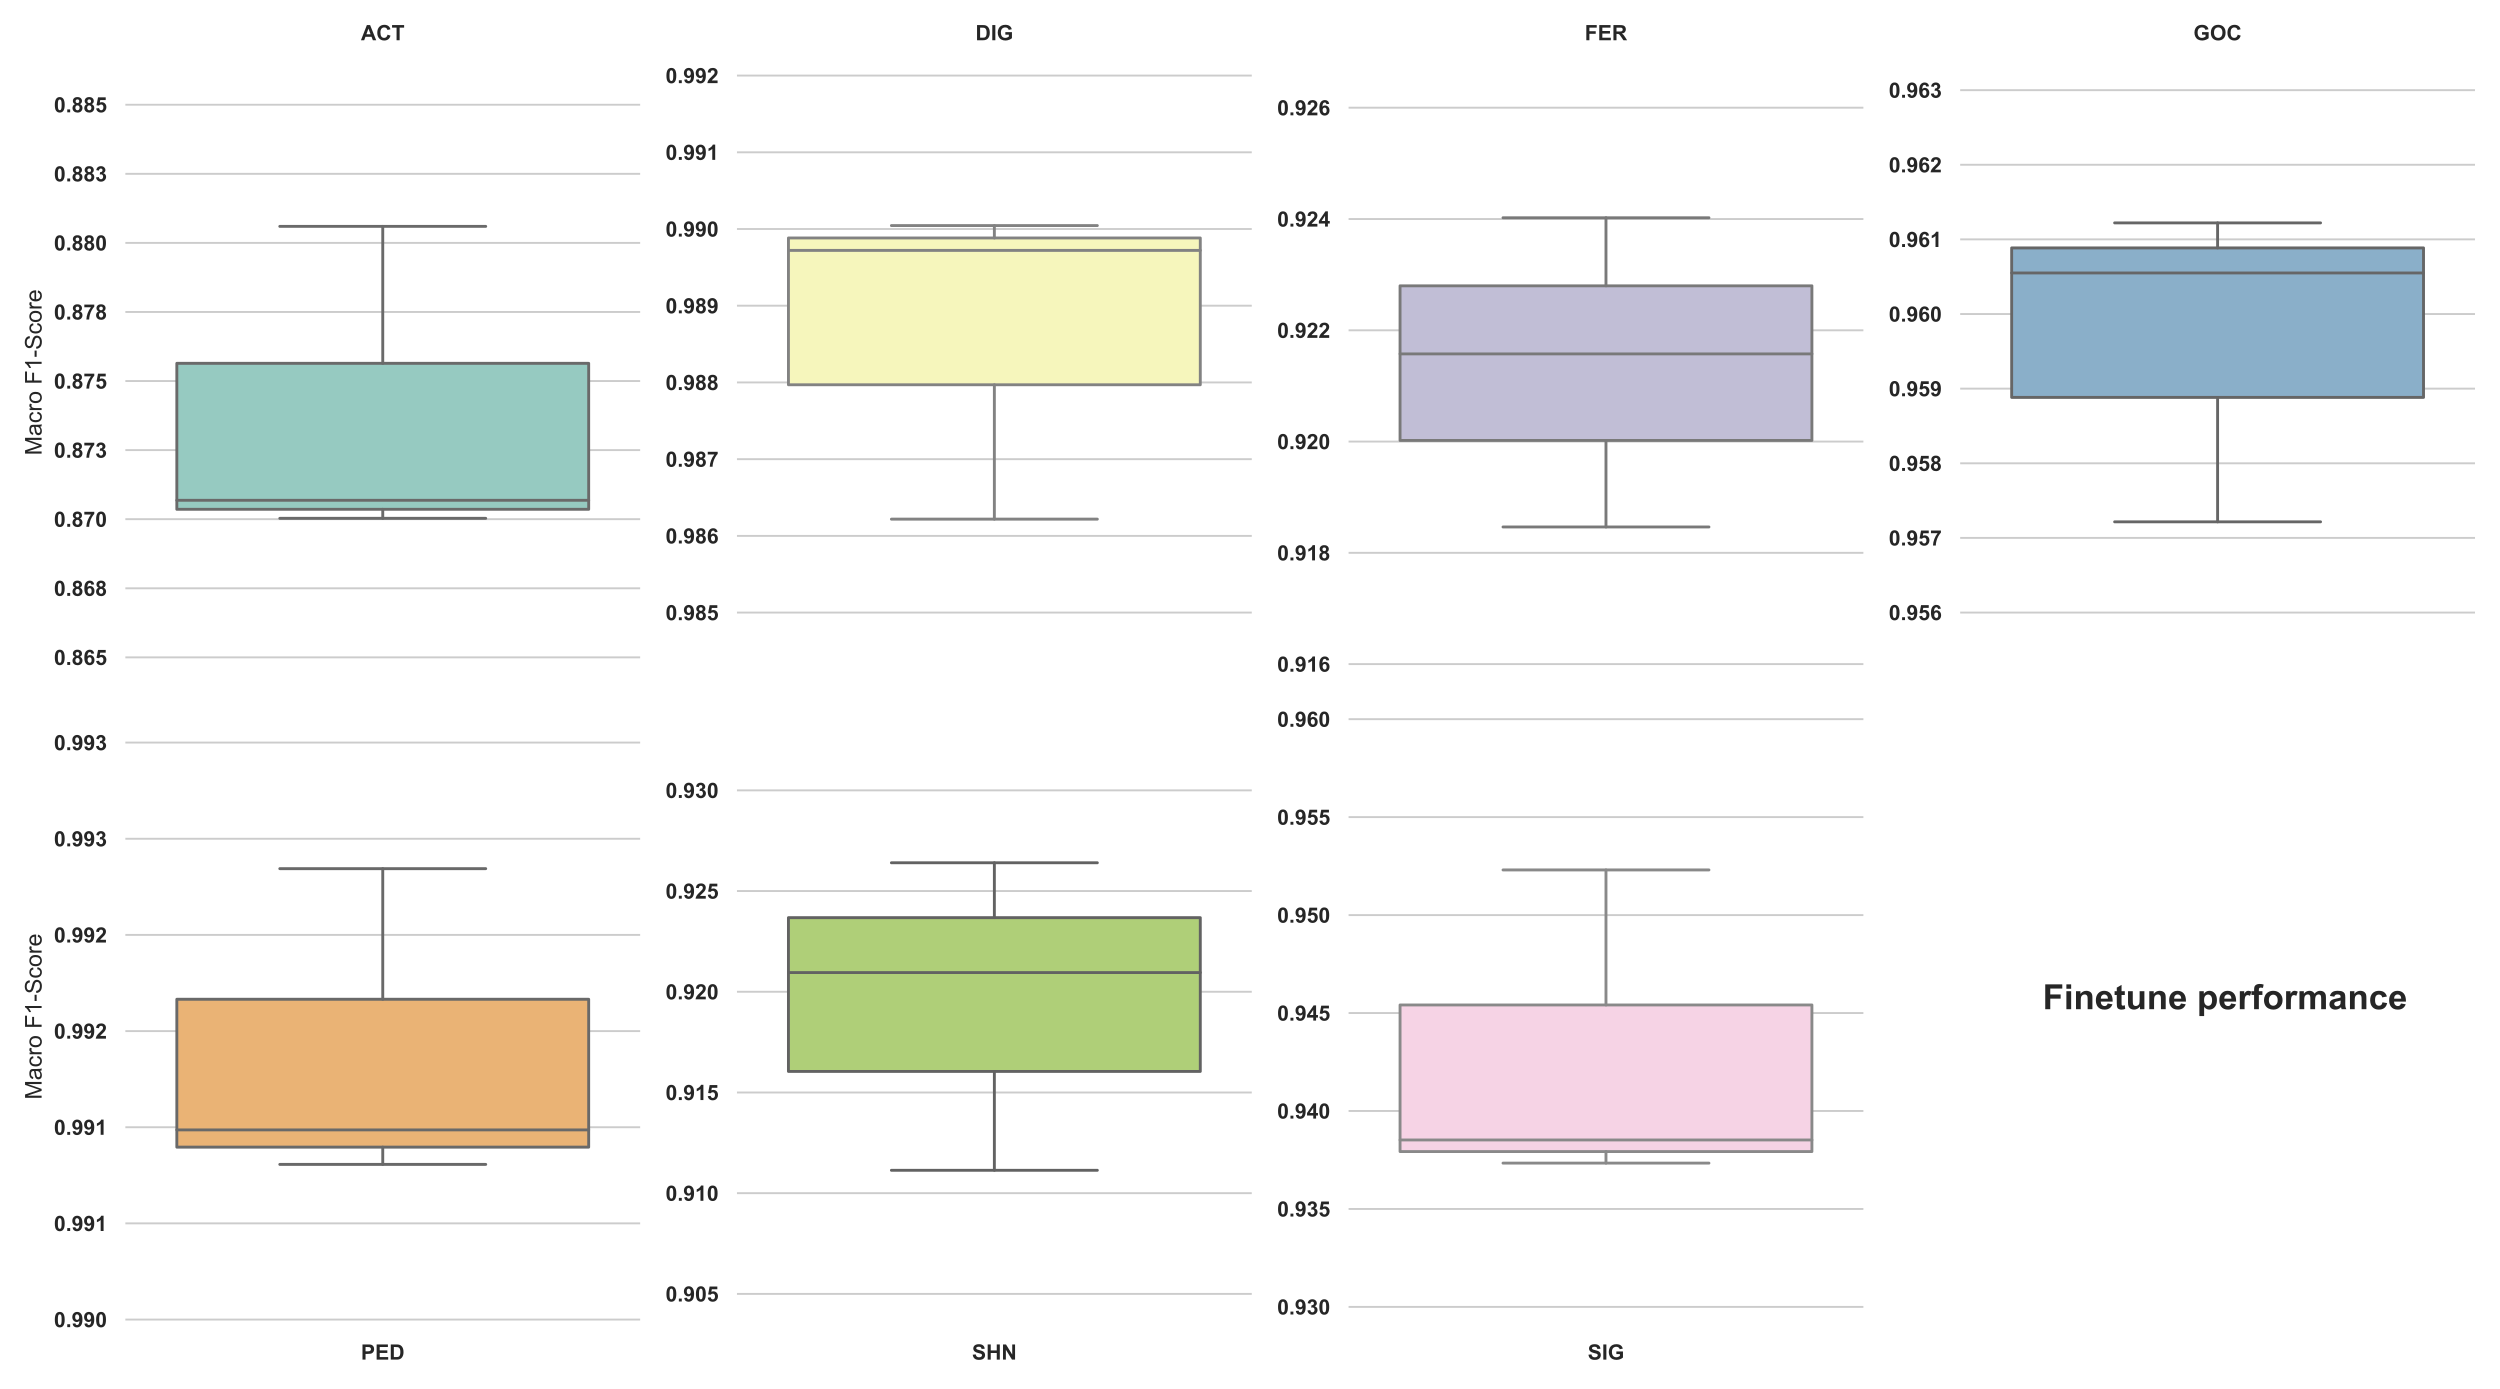 <?xml version="1.0" encoding="utf-8" standalone="no"?>
<!DOCTYPE svg PUBLIC "-//W3C//DTD SVG 1.1//EN"
  "http://www.w3.org/Graphics/SVG/1.1/DTD/svg11.dtd">
<!-- Created with matplotlib (https://matplotlib.org/) -->
<svg height="720pt" version="1.1" viewBox="0 0 1296 720" width="1296pt" xmlns="http://www.w3.org/2000/svg" xmlns:xlink="http://www.w3.org/1999/xlink">
 <defs>
  <style type="text/css">*{stroke-linecap:butt;stroke-linejoin:round;}</style>
 </defs>
 <g id="figure_1">
  <g id="patch_1">
   <path d="M 0 720 
L 1296 720 
L 1296 0 
L 0 0 
z
" style="fill:#ffffff;"/>
  </g>
  <g id="axes_1">
   <g id="patch_2">
    <path d="M 64.98 353.52 
L 331.86 353.52 
L 331.86 32.54 
L 64.98 32.54 
z
" style="fill:#ffffff;"/>
   </g>
   <g id="matplotlib.axis_1">
    <g id="xtick_1">
     <g id="text_1">
      <!-- ACT -->
      <g style="fill:#262626;" transform="translate(187.117 20.869)scale(0.11 -0.11)">
       <defs>
        <path d="M 71.828 0 
L 56.109 0 
L 49.859 16.266 
L 21.234 16.266 
L 15.328 0 
L 0 0 
L 27.875 71.578 
L 43.172 71.578 
z
M 45.219 28.328 
L 35.359 54.891 
L 25.688 28.328 
z
" id="Arial-BoldMT-65"/>
        <path d="M 53.078 26.312 
L 67.094 21.875 
Q 63.875 10.156 56.375 4.469 
Q 48.875 -1.219 37.359 -1.219 
Q 23.094 -1.219 13.906 8.516 
Q 4.734 18.266 4.734 35.156 
Q 4.734 53.031 13.953 62.906 
Q 23.188 72.797 38.234 72.797 
Q 51.375 72.797 59.578 65.047 
Q 64.453 60.453 66.891 51.859 
L 52.594 48.438 
Q 51.312 54 47.281 57.219 
Q 43.266 60.453 37.5 60.453 
Q 29.547 60.453 24.578 54.734 
Q 19.625 49.031 19.625 36.234 
Q 19.625 22.656 24.5 16.891 
Q 29.391 11.141 37.203 11.141 
Q 42.969 11.141 47.109 14.797 
Q 51.266 18.453 53.078 26.312 
z
" id="Arial-BoldMT-67"/>
        <path d="M 23.391 0 
L 23.391 59.469 
L 2.156 59.469 
L 2.156 71.578 
L 59.031 71.578 
L 59.031 59.469 
L 37.844 59.469 
L 37.844 0 
z
" id="Arial-BoldMT-84"/>
       </defs>
       <use xlink:href="#Arial-BoldMT-65"/>
       <use x="72.217" xlink:href="#Arial-BoldMT-67"/>
       <use x="144.434" xlink:href="#Arial-BoldMT-84"/>
      </g>
     </g>
    </g>
   </g>
   <g id="matplotlib.axis_2">
    <g id="ytick_1">
     <g id="line2d_1">
      <path clip-path="url(#p3fb58504e3)" d="M 64.98 340.769 
L 331.86 340.769 
" style="fill:none;stroke:#cccccc;stroke-linecap:round;"/>
     </g>
     <g id="text_2">
      <!-- 0.865 -->
      <g style="fill:#262626;" transform="translate(27.956 344.706)scale(0.11 -0.11)">
       <defs>
        <path d="M 27.438 71.875 
Q 37.844 71.875 43.703 64.453 
Q 50.688 55.672 50.688 35.297 
Q 50.688 14.984 43.656 6.109 
Q 37.844 -1.219 27.438 -1.219 
Q 17 -1.219 10.594 6.812 
Q 4.203 14.844 4.203 35.453 
Q 4.203 55.672 11.234 64.547 
Q 17.047 71.875 27.438 71.875 
z
M 27.438 60.5 
Q 24.953 60.5 23 58.906 
Q 21.047 57.328 19.969 53.219 
Q 18.562 47.906 18.562 35.297 
Q 18.562 22.703 19.828 17.984 
Q 21.094 13.281 23.016 11.719 
Q 24.953 10.156 27.438 10.156 
Q 29.938 10.156 31.891 11.734 
Q 33.844 13.328 34.906 17.438 
Q 36.328 22.703 36.328 35.297 
Q 36.328 47.906 35.062 52.609 
Q 33.797 57.328 31.859 58.906 
Q 29.938 60.5 27.438 60.5 
z
" id="Arial-BoldMT-48"/>
        <path d="M 7.172 0 
L 7.172 13.719 
L 20.906 13.719 
L 20.906 0 
z
" id="Arial-BoldMT-46"/>
        <path d="M 16.016 38.625 
Q 10.688 40.875 8.266 44.797 
Q 5.859 48.734 5.859 53.422 
Q 5.859 61.422 11.453 66.641 
Q 17.047 71.875 27.344 71.875 
Q 37.547 71.875 43.188 66.641 
Q 48.828 61.422 48.828 53.422 
Q 48.828 48.438 46.234 44.547 
Q 43.656 40.672 38.969 38.625 
Q 44.922 36.234 48.016 31.641 
Q 51.125 27.047 51.125 21.047 
Q 51.125 11.141 44.797 4.938 
Q 38.484 -1.266 27.984 -1.266 
Q 18.219 -1.266 11.719 3.859 
Q 4.047 9.906 4.047 20.453 
Q 4.047 26.266 6.922 31.125 
Q 9.812 35.984 16.016 38.625 
z
M 18.844 52.438 
Q 18.844 48.344 21.156 46.047 
Q 23.484 43.75 27.344 43.75 
Q 31.25 43.75 33.594 46.062 
Q 35.938 48.391 35.938 52.484 
Q 35.938 56.344 33.609 58.656 
Q 31.297 60.984 27.484 60.984 
Q 23.531 60.984 21.188 58.641 
Q 18.844 56.297 18.844 52.438 
z
M 17.578 21.781 
Q 17.578 16.109 20.484 12.938 
Q 23.391 9.766 27.734 9.766 
Q 31.984 9.766 34.766 12.812 
Q 37.547 15.875 37.547 21.625 
Q 37.547 26.656 34.719 29.703 
Q 31.891 32.766 27.547 32.766 
Q 22.516 32.766 20.047 29.297 
Q 17.578 25.828 17.578 21.781 
z
" id="Arial-BoldMT-56"/>
        <path d="M 50.734 54.047 
L 37.453 52.594 
Q 36.969 56.688 34.906 58.641 
Q 32.859 60.594 29.594 60.594 
Q 25.25 60.594 22.234 56.688 
Q 19.234 52.781 18.453 40.438 
Q 23.578 46.484 31.203 46.484 
Q 39.797 46.484 45.922 39.938 
Q 52.047 33.406 52.047 23.047 
Q 52.047 12.062 45.594 5.422 
Q 39.156 -1.219 29.047 -1.219 
Q 18.219 -1.219 11.234 7.203 
Q 4.25 15.625 4.25 34.812 
Q 4.25 54.5 11.516 63.188 
Q 18.797 71.875 30.422 71.875 
Q 38.578 71.875 43.922 67.312 
Q 49.266 62.75 50.734 54.047 
z
M 19.625 24.125 
Q 19.625 17.438 22.703 13.797 
Q 25.781 10.156 29.734 10.156 
Q 33.547 10.156 36.078 13.125 
Q 38.625 16.109 38.625 22.906 
Q 38.625 29.891 35.891 33.125 
Q 33.156 36.375 29.047 36.375 
Q 25.094 36.375 22.359 33.266 
Q 19.625 30.172 19.625 24.125 
z
" id="Arial-BoldMT-54"/>
        <path d="M 4.438 18.406 
L 18.109 19.828 
Q 18.703 15.188 21.578 12.469 
Q 24.469 9.766 28.219 9.766 
Q 32.516 9.766 35.5 13.25 
Q 38.484 16.75 38.484 23.781 
Q 38.484 30.375 35.516 33.672 
Q 32.562 36.969 27.828 36.969 
Q 21.922 36.969 17.234 31.734 
L 6.109 33.344 
L 13.141 70.609 
L 49.422 70.609 
L 49.422 57.766 
L 23.531 57.766 
L 21.391 45.609 
Q 25.984 47.906 30.766 47.906 
Q 39.891 47.906 46.234 41.266 
Q 52.594 34.625 52.594 24.031 
Q 52.594 15.188 47.469 8.25 
Q 40.484 -1.219 28.078 -1.219 
Q 18.172 -1.219 11.922 4.094 
Q 5.672 9.422 4.438 18.406 
z
" id="Arial-BoldMT-53"/>
       </defs>
       <use xlink:href="#Arial-BoldMT-48"/>
       <use x="55.615" xlink:href="#Arial-BoldMT-46"/>
       <use x="83.398" xlink:href="#Arial-BoldMT-56"/>
       <use x="139.014" xlink:href="#Arial-BoldMT-54"/>
       <use x="194.629" xlink:href="#Arial-BoldMT-53"/>
      </g>
     </g>
    </g>
    <g id="ytick_2">
     <g id="line2d_2">
      <path clip-path="url(#p3fb58504e3)" d="M 64.98 304.96 
L 331.86 304.96 
" style="fill:none;stroke:#cccccc;stroke-linecap:round;"/>
     </g>
     <g id="text_3">
      <!-- 0.868 -->
      <g style="fill:#262626;" transform="translate(27.956 308.896)scale(0.11 -0.11)">
       <use xlink:href="#Arial-BoldMT-48"/>
       <use x="55.615" xlink:href="#Arial-BoldMT-46"/>
       <use x="83.398" xlink:href="#Arial-BoldMT-56"/>
       <use x="139.014" xlink:href="#Arial-BoldMT-54"/>
       <use x="194.629" xlink:href="#Arial-BoldMT-56"/>
      </g>
     </g>
    </g>
    <g id="ytick_3">
     <g id="line2d_3">
      <path clip-path="url(#p3fb58504e3)" d="M 64.98 269.15 
L 331.86 269.15 
" style="fill:none;stroke:#cccccc;stroke-linecap:round;"/>
     </g>
     <g id="text_4">
      <!-- 0.870 -->
      <g style="fill:#262626;" transform="translate(27.956 273.087)scale(0.11 -0.11)">
       <defs>
        <path d="M 4.25 57.859 
L 4.25 70.609 
L 51.172 70.609 
L 51.172 60.641 
Q 45.359 54.938 39.344 44.234 
Q 33.344 33.547 30.188 21.5 
Q 27.047 9.469 27.094 0 
L 13.875 0 
Q 14.203 14.844 19.984 30.266 
Q 25.781 45.703 35.453 57.859 
z
" id="Arial-BoldMT-55"/>
       </defs>
       <use xlink:href="#Arial-BoldMT-48"/>
       <use x="55.615" xlink:href="#Arial-BoldMT-46"/>
       <use x="83.398" xlink:href="#Arial-BoldMT-56"/>
       <use x="139.014" xlink:href="#Arial-BoldMT-55"/>
       <use x="194.629" xlink:href="#Arial-BoldMT-48"/>
      </g>
     </g>
    </g>
    <g id="ytick_4">
     <g id="line2d_4">
      <path clip-path="url(#p3fb58504e3)" d="M 64.98 233.341 
L 331.86 233.341 
" style="fill:none;stroke:#cccccc;stroke-linecap:round;"/>
     </g>
     <g id="text_5">
      <!-- 0.873 -->
      <g style="fill:#262626;" transform="translate(27.956 237.278)scale(0.11 -0.11)">
       <defs>
        <path d="M 3.766 19 
L 17.047 20.609 
Q 17.672 15.531 20.453 12.844 
Q 23.25 10.156 27.203 10.156 
Q 31.453 10.156 34.344 13.375 
Q 37.25 16.609 37.25 22.078 
Q 37.25 27.25 34.469 30.266 
Q 31.688 33.297 27.688 33.297 
Q 25.047 33.297 21.391 32.281 
L 22.906 43.453 
Q 28.469 43.312 31.391 45.875 
Q 34.328 48.438 34.328 52.688 
Q 34.328 56.297 32.172 58.438 
Q 30.031 60.594 26.469 60.594 
Q 22.953 60.594 20.453 58.156 
Q 17.969 55.719 17.438 51.031 
L 4.781 53.172 
Q 6.109 59.672 8.766 63.547 
Q 11.422 67.438 16.188 69.656 
Q 20.953 71.875 26.859 71.875 
Q 36.969 71.875 43.062 65.438 
Q 48.094 60.156 48.094 53.516 
Q 48.094 44.094 37.797 38.484 
Q 43.953 37.156 47.625 32.562 
Q 51.312 27.984 51.312 21.484 
Q 51.312 12.062 44.422 5.422 
Q 37.547 -1.219 27.297 -1.219 
Q 17.578 -1.219 11.172 4.375 
Q 4.781 9.969 3.766 19 
z
" id="Arial-BoldMT-51"/>
       </defs>
       <use xlink:href="#Arial-BoldMT-48"/>
       <use x="55.615" xlink:href="#Arial-BoldMT-46"/>
       <use x="83.398" xlink:href="#Arial-BoldMT-56"/>
       <use x="139.014" xlink:href="#Arial-BoldMT-55"/>
       <use x="194.629" xlink:href="#Arial-BoldMT-51"/>
      </g>
     </g>
    </g>
    <g id="ytick_5">
     <g id="line2d_5">
      <path clip-path="url(#p3fb58504e3)" d="M 64.98 197.532 
L 331.86 197.532 
" style="fill:none;stroke:#cccccc;stroke-linecap:round;"/>
     </g>
     <g id="text_6">
      <!-- 0.875 -->
      <g style="fill:#262626;" transform="translate(27.956 201.468)scale(0.11 -0.11)">
       <use xlink:href="#Arial-BoldMT-48"/>
       <use x="55.615" xlink:href="#Arial-BoldMT-46"/>
       <use x="83.398" xlink:href="#Arial-BoldMT-56"/>
       <use x="139.014" xlink:href="#Arial-BoldMT-55"/>
       <use x="194.629" xlink:href="#Arial-BoldMT-53"/>
      </g>
     </g>
    </g>
    <g id="ytick_6">
     <g id="line2d_6">
      <path clip-path="url(#p3fb58504e3)" d="M 64.98 161.722 
L 331.86 161.722 
" style="fill:none;stroke:#cccccc;stroke-linecap:round;"/>
     </g>
     <g id="text_7">
      <!-- 0.878 -->
      <g style="fill:#262626;" transform="translate(27.956 165.659)scale(0.11 -0.11)">
       <use xlink:href="#Arial-BoldMT-48"/>
       <use x="55.615" xlink:href="#Arial-BoldMT-46"/>
       <use x="83.398" xlink:href="#Arial-BoldMT-56"/>
       <use x="139.014" xlink:href="#Arial-BoldMT-55"/>
       <use x="194.629" xlink:href="#Arial-BoldMT-56"/>
      </g>
     </g>
    </g>
    <g id="ytick_7">
     <g id="line2d_7">
      <path clip-path="url(#p3fb58504e3)" d="M 64.98 125.913 
L 331.86 125.913 
" style="fill:none;stroke:#cccccc;stroke-linecap:round;"/>
     </g>
     <g id="text_8">
      <!-- 0.880 -->
      <g style="fill:#262626;" transform="translate(27.956 129.85)scale(0.11 -0.11)">
       <use xlink:href="#Arial-BoldMT-48"/>
       <use x="55.615" xlink:href="#Arial-BoldMT-46"/>
       <use x="83.398" xlink:href="#Arial-BoldMT-56"/>
       <use x="139.014" xlink:href="#Arial-BoldMT-56"/>
       <use x="194.629" xlink:href="#Arial-BoldMT-48"/>
      </g>
     </g>
    </g>
    <g id="ytick_8">
     <g id="line2d_8">
      <path clip-path="url(#p3fb58504e3)" d="M 64.98 90.103 
L 331.86 90.103 
" style="fill:none;stroke:#cccccc;stroke-linecap:round;"/>
     </g>
     <g id="text_9">
      <!-- 0.883 -->
      <g style="fill:#262626;" transform="translate(27.956 94.04)scale(0.11 -0.11)">
       <use xlink:href="#Arial-BoldMT-48"/>
       <use x="55.615" xlink:href="#Arial-BoldMT-46"/>
       <use x="83.398" xlink:href="#Arial-BoldMT-56"/>
       <use x="139.014" xlink:href="#Arial-BoldMT-56"/>
       <use x="194.629" xlink:href="#Arial-BoldMT-51"/>
      </g>
     </g>
    </g>
    <g id="ytick_9">
     <g id="line2d_9">
      <path clip-path="url(#p3fb58504e3)" d="M 64.98 54.294 
L 331.86 54.294 
" style="fill:none;stroke:#cccccc;stroke-linecap:round;"/>
     </g>
     <g id="text_10">
      <!-- 0.885 -->
      <g style="fill:#262626;" transform="translate(27.956 58.231)scale(0.11 -0.11)">
       <use xlink:href="#Arial-BoldMT-48"/>
       <use x="55.615" xlink:href="#Arial-BoldMT-46"/>
       <use x="83.398" xlink:href="#Arial-BoldMT-56"/>
       <use x="139.014" xlink:href="#Arial-BoldMT-56"/>
       <use x="194.629" xlink:href="#Arial-BoldMT-53"/>
      </g>
     </g>
    </g>
    <g id="text_11">
     <!-- Macro F1-Score -->
     <g style="fill:#262626;" transform="translate(21.571 236.038)rotate(-90)scale(0.12 -0.12)">
      <defs>
       <path d="M 7.422 0 
L 7.422 71.578 
L 21.688 71.578 
L 38.625 20.906 
Q 40.969 13.812 42.047 10.297 
Q 43.266 14.203 45.844 21.781 
L 62.984 71.578 
L 75.734 71.578 
L 75.734 0 
L 66.609 0 
L 66.609 59.906 
L 45.797 0 
L 37.25 0 
L 16.547 60.938 
L 16.547 0 
z
" id="ArialMT-77"/>
       <path d="M 40.438 6.391 
Q 35.547 2.25 31.031 0.531 
Q 26.516 -1.172 21.344 -1.172 
Q 12.797 -1.172 8.203 3 
Q 3.609 7.172 3.609 13.672 
Q 3.609 17.484 5.344 20.625 
Q 7.078 23.781 9.891 25.688 
Q 12.703 27.594 16.219 28.562 
Q 18.797 29.25 24.031 29.891 
Q 34.672 31.156 39.703 32.906 
Q 39.75 34.719 39.75 35.203 
Q 39.75 40.578 37.25 42.781 
Q 33.891 45.75 27.25 45.75 
Q 21.047 45.75 18.094 43.578 
Q 15.141 41.406 13.719 35.891 
L 5.125 37.062 
Q 6.297 42.578 8.984 45.969 
Q 11.672 49.359 16.75 51.188 
Q 21.828 53.031 28.516 53.031 
Q 35.156 53.031 39.297 51.469 
Q 43.453 49.906 45.406 47.531 
Q 47.359 45.172 48.141 41.547 
Q 48.578 39.312 48.578 33.453 
L 48.578 21.734 
Q 48.578 9.469 49.141 6.219 
Q 49.703 2.984 51.375 0 
L 42.188 0 
Q 40.828 2.734 40.438 6.391 
z
M 39.703 26.031 
Q 34.906 24.078 25.344 22.703 
Q 19.922 21.922 17.672 20.938 
Q 15.438 19.969 14.203 18.094 
Q 12.984 16.219 12.984 13.922 
Q 12.984 10.406 15.641 8.062 
Q 18.312 5.719 23.438 5.719 
Q 28.516 5.719 32.469 7.938 
Q 36.422 10.156 38.281 14.016 
Q 39.703 17 39.703 22.797 
z
" id="ArialMT-97"/>
       <path d="M 40.438 19 
L 49.078 17.875 
Q 47.656 8.938 41.812 3.875 
Q 35.984 -1.172 27.484 -1.172 
Q 16.844 -1.172 10.375 5.781 
Q 3.906 12.75 3.906 25.734 
Q 3.906 34.125 6.688 40.422 
Q 9.469 46.734 15.156 49.875 
Q 20.844 53.031 27.547 53.031 
Q 35.984 53.031 41.359 48.75 
Q 46.734 44.484 48.25 36.625 
L 39.703 35.297 
Q 38.484 40.531 35.375 43.156 
Q 32.281 45.797 27.875 45.797 
Q 21.234 45.797 17.078 41.031 
Q 12.938 36.281 12.938 25.984 
Q 12.938 15.531 16.938 10.797 
Q 20.953 6.062 27.391 6.062 
Q 32.562 6.062 36.031 9.234 
Q 39.5 12.406 40.438 19 
z
" id="ArialMT-99"/>
       <path d="M 6.5 0 
L 6.5 51.859 
L 14.406 51.859 
L 14.406 44 
Q 17.438 49.516 20 51.266 
Q 22.562 53.031 25.641 53.031 
Q 30.078 53.031 34.672 50.203 
L 31.641 42.047 
Q 28.422 43.953 25.203 43.953 
Q 22.312 43.953 20.016 42.219 
Q 17.719 40.484 16.75 37.406 
Q 15.281 32.719 15.281 27.156 
L 15.281 0 
z
" id="ArialMT-114"/>
       <path d="M 3.328 25.922 
Q 3.328 40.328 11.328 47.266 
Q 18.016 53.031 27.641 53.031 
Q 38.328 53.031 45.109 46.016 
Q 51.906 39.016 51.906 26.656 
Q 51.906 16.656 48.906 10.906 
Q 45.906 5.172 40.156 2 
Q 34.422 -1.172 27.641 -1.172 
Q 16.75 -1.172 10.031 5.812 
Q 3.328 12.797 3.328 25.922 
z
M 12.359 25.922 
Q 12.359 15.969 16.703 11.016 
Q 21.047 6.062 27.641 6.062 
Q 34.188 6.062 38.531 11.031 
Q 42.875 16.016 42.875 26.219 
Q 42.875 35.844 38.5 40.797 
Q 34.125 45.75 27.641 45.75 
Q 21.047 45.75 16.703 40.812 
Q 12.359 35.891 12.359 25.922 
z
" id="ArialMT-111"/>
       <path id="ArialMT-32"/>
       <path d="M 8.203 0 
L 8.203 71.578 
L 56.5 71.578 
L 56.5 63.141 
L 17.672 63.141 
L 17.672 40.969 
L 51.266 40.969 
L 51.266 32.516 
L 17.672 32.516 
L 17.672 0 
z
" id="ArialMT-70"/>
       <path d="M 37.25 0 
L 28.469 0 
L 28.469 56 
Q 25.297 52.984 20.141 49.953 
Q 14.984 46.922 10.891 45.406 
L 10.891 53.906 
Q 18.266 57.375 23.781 62.297 
Q 29.297 67.234 31.594 71.875 
L 37.25 71.875 
z
" id="ArialMT-49"/>
       <path d="M 3.172 21.484 
L 3.172 30.328 
L 30.172 30.328 
L 30.172 21.484 
z
" id="ArialMT-45"/>
       <path d="M 4.5 23 
L 13.422 23.781 
Q 14.062 18.406 16.375 14.969 
Q 18.703 11.531 23.578 9.406 
Q 28.469 7.281 34.578 7.281 
Q 39.984 7.281 44.141 8.891 
Q 48.297 10.5 50.312 13.297 
Q 52.344 16.109 52.344 19.438 
Q 52.344 22.797 50.391 25.312 
Q 48.438 27.828 43.953 29.547 
Q 41.062 30.672 31.203 33.031 
Q 21.344 35.406 17.391 37.5 
Q 12.25 40.188 9.734 44.156 
Q 7.234 48.141 7.234 53.078 
Q 7.234 58.5 10.297 63.203 
Q 13.375 67.922 19.281 70.359 
Q 25.203 72.797 32.422 72.797 
Q 40.375 72.797 46.453 70.234 
Q 52.547 67.672 55.812 62.688 
Q 59.078 57.719 59.328 51.422 
L 50.25 50.734 
Q 49.516 57.516 45.281 60.984 
Q 41.062 64.453 32.812 64.453 
Q 24.219 64.453 20.281 61.297 
Q 16.359 58.156 16.359 53.719 
Q 16.359 49.859 19.141 47.359 
Q 21.875 44.875 33.422 42.266 
Q 44.969 39.656 49.266 37.703 
Q 55.516 34.812 58.484 30.391 
Q 61.469 25.984 61.469 20.219 
Q 61.469 14.5 58.203 9.438 
Q 54.938 4.391 48.797 1.578 
Q 42.672 -1.219 35.016 -1.219 
Q 25.297 -1.219 18.719 1.609 
Q 12.156 4.438 8.422 10.125 
Q 4.688 15.828 4.5 23 
z
" id="ArialMT-83"/>
       <path d="M 42.094 16.703 
L 51.172 15.578 
Q 49.031 7.625 43.219 3.219 
Q 37.406 -1.172 28.375 -1.172 
Q 17 -1.172 10.328 5.828 
Q 3.656 12.844 3.656 25.484 
Q 3.656 38.578 10.391 45.797 
Q 17.141 53.031 27.875 53.031 
Q 38.281 53.031 44.875 45.953 
Q 51.469 38.875 51.469 26.031 
Q 51.469 25.25 51.422 23.688 
L 12.75 23.688 
Q 13.234 15.141 17.578 10.594 
Q 21.922 6.062 28.422 6.062 
Q 33.25 6.062 36.672 8.594 
Q 40.094 11.141 42.094 16.703 
z
M 13.234 30.906 
L 42.188 30.906 
Q 41.609 37.453 38.875 40.719 
Q 34.672 45.797 27.984 45.797 
Q 21.922 45.797 17.797 41.75 
Q 13.672 37.703 13.234 30.906 
z
" id="ArialMT-101"/>
      </defs>
      <use xlink:href="#ArialMT-77"/>
      <use x="83.301" xlink:href="#ArialMT-97"/>
      <use x="138.916" xlink:href="#ArialMT-99"/>
      <use x="188.916" xlink:href="#ArialMT-114"/>
      <use x="222.217" xlink:href="#ArialMT-111"/>
      <use x="277.832" xlink:href="#ArialMT-32"/>
      <use x="305.615" xlink:href="#ArialMT-70"/>
      <use x="366.699" xlink:href="#ArialMT-49"/>
      <use x="422.314" xlink:href="#ArialMT-45"/>
      <use x="455.615" xlink:href="#ArialMT-83"/>
      <use x="522.314" xlink:href="#ArialMT-99"/>
      <use x="572.314" xlink:href="#ArialMT-111"/>
      <use x="627.93" xlink:href="#ArialMT-114"/>
      <use x="661.23" xlink:href="#ArialMT-101"/>
     </g>
    </g>
   </g>
   <g id="patch_3">
    <path clip-path="url(#p3fb58504e3)" d="M 91.668 264.03 
L 305.172 264.03 
L 305.172 188.352 
L 91.668 188.352 
L 91.668 264.03 
z
" style="fill:#96cac1;stroke:#6a6a6a;stroke-linejoin:miter;stroke-width:1.5;"/>
   </g>
   <g id="line2d_10">
    <path clip-path="url(#p3fb58504e3)" d="M 198.42 264.03 
L 198.42 268.707 
" style="fill:none;stroke:#6a6a6a;stroke-linecap:round;stroke-width:1.5;"/>
   </g>
   <g id="line2d_11">
    <path clip-path="url(#p3fb58504e3)" d="M 198.42 188.352 
L 198.42 117.353 
" style="fill:none;stroke:#6a6a6a;stroke-linecap:round;stroke-width:1.5;"/>
   </g>
   <g id="line2d_12">
    <path clip-path="url(#p3fb58504e3)" d="M 145.044 268.707 
L 251.796 268.707 
" style="fill:none;stroke:#6a6a6a;stroke-linecap:round;stroke-width:1.5;"/>
   </g>
   <g id="line2d_13">
    <path clip-path="url(#p3fb58504e3)" d="M 145.044 117.353 
L 251.796 117.353 
" style="fill:none;stroke:#6a6a6a;stroke-linecap:round;stroke-width:1.5;"/>
   </g>
   <g id="line2d_14"/>
   <g id="line2d_15">
    <path clip-path="url(#p3fb58504e3)" d="M 91.668 259.352 
L 305.172 259.352 
" style="fill:none;stroke:#6a6a6a;stroke-linecap:round;stroke-width:1.5;"/>
   </g>
  </g>
  <g id="axes_2">
   <g id="patch_4">
    <path d="M 382.04 353.52 
L 648.92 353.52 
L 648.92 32.54 
L 382.04 32.54 
z
" style="fill:#ffffff;"/>
   </g>
   <g id="matplotlib.axis_3">
    <g id="xtick_2">
     <g id="text_12">
      <!-- DIG -->
      <g style="fill:#262626;" transform="translate(505.702 20.869)scale(0.11 -0.11)">
       <defs>
        <path d="M 7.234 71.578 
L 33.641 71.578 
Q 42.578 71.578 47.266 70.219 
Q 53.562 68.359 58.047 63.625 
Q 62.547 58.891 64.891 52.031 
Q 67.234 45.172 67.234 35.109 
Q 67.234 26.266 65.047 19.875 
Q 62.359 12.062 57.375 7.234 
Q 53.609 3.562 47.219 1.516 
Q 42.438 0 34.422 0 
L 7.234 0 
z
M 21.688 59.469 
L 21.688 12.062 
L 32.469 12.062 
Q 38.531 12.062 41.219 12.75 
Q 44.734 13.625 47.047 15.719 
Q 49.359 17.828 50.828 22.625 
Q 52.297 27.438 52.297 35.75 
Q 52.297 44.047 50.828 48.484 
Q 49.359 52.938 46.719 55.422 
Q 44.094 57.906 40.047 58.797 
Q 37.016 59.469 28.172 59.469 
z
" id="Arial-BoldMT-68"/>
        <path d="M 6.844 0 
L 6.844 71.578 
L 21.297 71.578 
L 21.297 0 
z
" id="Arial-BoldMT-73"/>
        <path d="M 40.578 26.312 
L 40.578 38.375 
L 71.734 38.375 
L 71.734 9.859 
Q 67.188 5.469 58.562 2.125 
Q 49.953 -1.219 41.109 -1.219 
Q 29.891 -1.219 21.531 3.484 
Q 13.188 8.203 8.984 16.969 
Q 4.781 25.734 4.781 36.031 
Q 4.781 47.219 9.469 55.906 
Q 14.156 64.594 23.188 69.234 
Q 30.078 72.797 40.328 72.797 
Q 53.656 72.797 61.156 67.203 
Q 68.656 61.625 70.797 51.766 
L 56.453 49.078 
Q 54.938 54.344 50.75 57.391 
Q 46.578 60.453 40.328 60.453 
Q 30.859 60.453 25.266 54.438 
Q 19.672 48.438 19.672 36.625 
Q 19.672 23.875 25.328 17.5 
Q 31 11.141 40.188 11.141 
Q 44.734 11.141 49.297 12.922 
Q 53.859 14.703 57.125 17.234 
L 57.125 26.312 
z
" id="Arial-BoldMT-71"/>
       </defs>
       <use xlink:href="#Arial-BoldMT-68"/>
       <use x="72.217" xlink:href="#Arial-BoldMT-73"/>
       <use x="100" xlink:href="#Arial-BoldMT-71"/>
      </g>
     </g>
    </g>
   </g>
   <g id="matplotlib.axis_4">
    <g id="ytick_10">
     <g id="line2d_16">
      <path clip-path="url(#peca0c4ec2a)" d="M 382.04 317.568 
L 648.92 317.568 
" style="fill:none;stroke:#cccccc;stroke-linecap:round;"/>
     </g>
     <g id="text_13">
      <!-- 0.985 -->
      <g style="fill:#262626;" transform="translate(345.016 321.505)scale(0.11 -0.11)">
       <defs>
        <path d="M 4.547 16.547 
L 17.828 18.016 
Q 18.312 13.969 20.359 12.016 
Q 22.406 10.062 25.781 10.062 
Q 30.031 10.062 33 13.969 
Q 35.984 17.875 36.812 30.172 
Q 31.641 24.172 23.875 24.172 
Q 15.438 24.172 9.297 30.688 
Q 3.172 37.203 3.172 47.656 
Q 3.172 58.547 9.641 65.203 
Q 16.109 71.875 26.125 71.875 
Q 37.016 71.875 44 63.453 
Q 50.984 55.031 50.984 35.75 
Q 50.984 16.109 43.703 7.422 
Q 36.422 -1.266 24.75 -1.266 
Q 16.359 -1.266 11.172 3.203 
Q 6 7.672 4.547 16.547 
z
M 35.594 46.531 
Q 35.594 53.172 32.547 56.828 
Q 29.5 60.5 25.484 60.5 
Q 21.688 60.5 19.172 57.5 
Q 16.656 54.5 16.656 47.656 
Q 16.656 40.719 19.391 37.469 
Q 22.125 34.234 26.219 34.234 
Q 30.172 34.234 32.875 37.359 
Q 35.594 40.484 35.594 46.531 
z
" id="Arial-BoldMT-57"/>
       </defs>
       <use xlink:href="#Arial-BoldMT-48"/>
       <use x="55.615" xlink:href="#Arial-BoldMT-46"/>
       <use x="83.398" xlink:href="#Arial-BoldMT-57"/>
       <use x="139.014" xlink:href="#Arial-BoldMT-56"/>
       <use x="194.629" xlink:href="#Arial-BoldMT-53"/>
      </g>
     </g>
    </g>
    <g id="ytick_11">
     <g id="line2d_17">
      <path clip-path="url(#peca0c4ec2a)" d="M 382.04 277.798 
L 648.92 277.798 
" style="fill:none;stroke:#cccccc;stroke-linecap:round;"/>
     </g>
     <g id="text_14">
      <!-- 0.986 -->
      <g style="fill:#262626;" transform="translate(345.016 281.734)scale(0.11 -0.11)">
       <use xlink:href="#Arial-BoldMT-48"/>
       <use x="55.615" xlink:href="#Arial-BoldMT-46"/>
       <use x="83.398" xlink:href="#Arial-BoldMT-57"/>
       <use x="139.014" xlink:href="#Arial-BoldMT-56"/>
       <use x="194.629" xlink:href="#Arial-BoldMT-54"/>
      </g>
     </g>
    </g>
    <g id="ytick_12">
     <g id="line2d_18">
      <path clip-path="url(#peca0c4ec2a)" d="M 382.04 238.027 
L 648.92 238.027 
" style="fill:none;stroke:#cccccc;stroke-linecap:round;"/>
     </g>
     <g id="text_15">
      <!-- 0.987 -->
      <g style="fill:#262626;" transform="translate(345.016 241.964)scale(0.11 -0.11)">
       <use xlink:href="#Arial-BoldMT-48"/>
       <use x="55.615" xlink:href="#Arial-BoldMT-46"/>
       <use x="83.398" xlink:href="#Arial-BoldMT-57"/>
       <use x="139.014" xlink:href="#Arial-BoldMT-56"/>
       <use x="194.629" xlink:href="#Arial-BoldMT-55"/>
      </g>
     </g>
    </g>
    <g id="ytick_13">
     <g id="line2d_19">
      <path clip-path="url(#peca0c4ec2a)" d="M 382.04 198.256 
L 648.92 198.256 
" style="fill:none;stroke:#cccccc;stroke-linecap:round;"/>
     </g>
     <g id="text_16">
      <!-- 0.988 -->
      <g style="fill:#262626;" transform="translate(345.016 202.193)scale(0.11 -0.11)">
       <use xlink:href="#Arial-BoldMT-48"/>
       <use x="55.615" xlink:href="#Arial-BoldMT-46"/>
       <use x="83.398" xlink:href="#Arial-BoldMT-57"/>
       <use x="139.014" xlink:href="#Arial-BoldMT-56"/>
       <use x="194.629" xlink:href="#Arial-BoldMT-56"/>
      </g>
     </g>
    </g>
    <g id="ytick_14">
     <g id="line2d_20">
      <path clip-path="url(#peca0c4ec2a)" d="M 382.04 158.485 
L 648.92 158.485 
" style="fill:none;stroke:#cccccc;stroke-linecap:round;"/>
     </g>
     <g id="text_17">
      <!-- 0.989 -->
      <g style="fill:#262626;" transform="translate(345.016 162.422)scale(0.11 -0.11)">
       <use xlink:href="#Arial-BoldMT-48"/>
       <use x="55.615" xlink:href="#Arial-BoldMT-46"/>
       <use x="83.398" xlink:href="#Arial-BoldMT-57"/>
       <use x="139.014" xlink:href="#Arial-BoldMT-56"/>
       <use x="194.629" xlink:href="#Arial-BoldMT-57"/>
      </g>
     </g>
    </g>
    <g id="ytick_15">
     <g id="line2d_21">
      <path clip-path="url(#peca0c4ec2a)" d="M 382.04 118.714 
L 648.92 118.714 
" style="fill:none;stroke:#cccccc;stroke-linecap:round;"/>
     </g>
     <g id="text_18">
      <!-- 0.990 -->
      <g style="fill:#262626;" transform="translate(345.016 122.651)scale(0.11 -0.11)">
       <use xlink:href="#Arial-BoldMT-48"/>
       <use x="55.615" xlink:href="#Arial-BoldMT-46"/>
       <use x="83.398" xlink:href="#Arial-BoldMT-57"/>
       <use x="139.014" xlink:href="#Arial-BoldMT-57"/>
       <use x="194.629" xlink:href="#Arial-BoldMT-48"/>
      </g>
     </g>
    </g>
    <g id="ytick_16">
     <g id="line2d_22">
      <path clip-path="url(#peca0c4ec2a)" d="M 382.04 78.943 
L 648.92 78.943 
" style="fill:none;stroke:#cccccc;stroke-linecap:round;"/>
     </g>
     <g id="text_19">
      <!-- 0.991 -->
      <g style="fill:#262626;" transform="translate(345.016 82.88)scale(0.11 -0.11)">
       <defs>
        <path d="M 39.359 0 
L 25.641 0 
L 25.641 51.703 
Q 18.109 44.672 7.906 41.312 
L 7.906 53.766 
Q 13.281 55.516 19.578 60.422 
Q 25.875 65.328 28.219 71.875 
L 39.359 71.875 
z
" id="Arial-BoldMT-49"/>
       </defs>
       <use xlink:href="#Arial-BoldMT-48"/>
       <use x="55.615" xlink:href="#Arial-BoldMT-46"/>
       <use x="83.398" xlink:href="#Arial-BoldMT-57"/>
       <use x="139.014" xlink:href="#Arial-BoldMT-57"/>
       <use x="194.629" xlink:href="#Arial-BoldMT-49"/>
      </g>
     </g>
    </g>
    <g id="ytick_17">
     <g id="line2d_23">
      <path clip-path="url(#peca0c4ec2a)" d="M 382.04 39.172 
L 648.92 39.172 
" style="fill:none;stroke:#cccccc;stroke-linecap:round;"/>
     </g>
     <g id="text_20">
      <!-- 0.992 -->
      <g style="fill:#262626;" transform="translate(345.016 43.109)scale(0.11 -0.11)">
       <defs>
        <path d="M 50.594 12.75 
L 50.594 0 
L 2.484 0 
Q 3.266 7.234 7.172 13.703 
Q 11.078 20.172 22.609 30.859 
Q 31.891 39.5 33.984 42.578 
Q 36.812 46.828 36.812 50.984 
Q 36.812 55.562 34.344 58.031 
Q 31.891 60.5 27.547 60.5 
Q 23.25 60.5 20.703 57.906 
Q 18.172 55.328 17.781 49.312 
L 4.109 50.688 
Q 5.328 62.016 11.766 66.938 
Q 18.219 71.875 27.875 71.875 
Q 38.484 71.875 44.531 66.156 
Q 50.594 60.453 50.594 51.953 
Q 50.594 47.125 48.859 42.75 
Q 47.125 38.375 43.359 33.594 
Q 40.875 30.422 34.375 24.453 
Q 27.875 18.5 26.141 16.547 
Q 24.422 14.594 23.344 12.75 
z
" id="Arial-BoldMT-50"/>
       </defs>
       <use xlink:href="#Arial-BoldMT-48"/>
       <use x="55.615" xlink:href="#Arial-BoldMT-46"/>
       <use x="83.398" xlink:href="#Arial-BoldMT-57"/>
       <use x="139.014" xlink:href="#Arial-BoldMT-57"/>
       <use x="194.629" xlink:href="#Arial-BoldMT-50"/>
      </g>
     </g>
    </g>
   </g>
   <g id="patch_5">
    <path clip-path="url(#peca0c4ec2a)" d="M 408.728 199.465 
L 622.232 199.465 
L 622.232 123.371 
L 408.728 123.371 
L 408.728 199.465 
z
" style="fill:#f6f6bc;stroke:#828282;stroke-linejoin:miter;stroke-width:1.5;"/>
   </g>
   <g id="line2d_24">
    <path clip-path="url(#peca0c4ec2a)" d="M 515.48 199.465 
L 515.48 269.124 
" style="fill:none;stroke:#828282;stroke-linecap:round;stroke-width:1.5;"/>
   </g>
   <g id="line2d_25">
    <path clip-path="url(#peca0c4ec2a)" d="M 515.48 123.371 
L 515.48 116.936 
" style="fill:none;stroke:#828282;stroke-linecap:round;stroke-width:1.5;"/>
   </g>
   <g id="line2d_26">
    <path clip-path="url(#peca0c4ec2a)" d="M 462.104 269.124 
L 568.856 269.124 
" style="fill:none;stroke:#828282;stroke-linecap:round;stroke-width:1.5;"/>
   </g>
   <g id="line2d_27">
    <path clip-path="url(#peca0c4ec2a)" d="M 462.104 116.936 
L 568.856 116.936 
" style="fill:none;stroke:#828282;stroke-linecap:round;stroke-width:1.5;"/>
   </g>
   <g id="line2d_28"/>
   <g id="line2d_29">
    <path clip-path="url(#peca0c4ec2a)" d="M 408.728 129.806 
L 622.232 129.806 
" style="fill:none;stroke:#828282;stroke-linecap:round;stroke-width:1.5;"/>
   </g>
  </g>
  <g id="axes_3">
   <g id="patch_6">
    <path d="M 699.1 353.52 
L 965.98 353.52 
L 965.98 32.54 
L 699.1 32.54 
z
" style="fill:#ffffff;"/>
   </g>
   <g id="matplotlib.axis_5">
    <g id="xtick_3">
     <g id="text_21">
      <!-- FER -->
      <g style="fill:#262626;" transform="translate(821.54 20.869)scale(0.11 -0.11)">
       <defs>
        <path d="M 7.375 0 
L 7.375 71.578 
L 56.453 71.578 
L 56.453 59.469 
L 21.828 59.469 
L 21.828 42.531 
L 51.703 42.531 
L 51.703 30.422 
L 21.828 30.422 
L 21.828 0 
z
" id="Arial-BoldMT-70"/>
        <path d="M 7.281 0 
L 7.281 71.578 
L 60.359 71.578 
L 60.359 59.469 
L 21.734 59.469 
L 21.734 43.609 
L 57.672 43.609 
L 57.672 31.547 
L 21.734 31.547 
L 21.734 12.062 
L 61.719 12.062 
L 61.719 0 
z
" id="Arial-BoldMT-69"/>
        <path d="M 7.328 0 
L 7.328 71.578 
L 37.75 71.578 
Q 49.219 71.578 54.422 69.641 
Q 59.625 67.719 62.75 62.781 
Q 65.875 57.859 65.875 51.516 
Q 65.875 43.453 61.125 38.203 
Q 56.391 32.953 46.969 31.594 
Q 51.656 28.859 54.703 25.578 
Q 57.766 22.312 62.938 13.969 
L 71.688 0 
L 54.391 0 
L 43.953 15.578 
Q 38.375 23.922 36.328 26.094 
Q 34.281 28.266 31.984 29.078 
Q 29.688 29.891 24.703 29.891 
L 21.781 29.891 
L 21.781 0 
z
M 21.781 41.312 
L 32.469 41.312 
Q 42.875 41.312 45.453 42.188 
Q 48.047 43.062 49.516 45.203 
Q 50.984 47.359 50.984 50.594 
Q 50.984 54.203 49.047 56.422 
Q 47.125 58.641 43.609 59.234 
Q 41.844 59.469 33.062 59.469 
L 21.781 59.469 
z
" id="Arial-BoldMT-82"/>
       </defs>
       <use xlink:href="#Arial-BoldMT-70"/>
       <use x="61.084" xlink:href="#Arial-BoldMT-69"/>
       <use x="127.783" xlink:href="#Arial-BoldMT-82"/>
      </g>
     </g>
    </g>
   </g>
   <g id="matplotlib.axis_6">
    <g id="ytick_18">
     <g id="line2d_30">
      <path clip-path="url(#p78edf6c6e5)" d="M 699.1 344.267 
L 965.98 344.267 
" style="fill:none;stroke:#cccccc;stroke-linecap:round;"/>
     </g>
     <g id="text_22">
      <!-- 0.916 -->
      <g style="fill:#262626;" transform="translate(662.076 348.204)scale(0.11 -0.11)">
       <use xlink:href="#Arial-BoldMT-48"/>
       <use x="55.615" xlink:href="#Arial-BoldMT-46"/>
       <use x="83.398" xlink:href="#Arial-BoldMT-57"/>
       <use x="139.014" xlink:href="#Arial-BoldMT-49"/>
       <use x="194.629" xlink:href="#Arial-BoldMT-54"/>
      </g>
     </g>
    </g>
    <g id="ytick_19">
     <g id="line2d_31">
      <path clip-path="url(#p78edf6c6e5)" d="M 699.1 286.583 
L 965.98 286.583 
" style="fill:none;stroke:#cccccc;stroke-linecap:round;"/>
     </g>
     <g id="text_23">
      <!-- 0.918 -->
      <g style="fill:#262626;" transform="translate(662.076 290.52)scale(0.11 -0.11)">
       <use xlink:href="#Arial-BoldMT-48"/>
       <use x="55.615" xlink:href="#Arial-BoldMT-46"/>
       <use x="83.398" xlink:href="#Arial-BoldMT-57"/>
       <use x="139.014" xlink:href="#Arial-BoldMT-49"/>
       <use x="194.629" xlink:href="#Arial-BoldMT-56"/>
      </g>
     </g>
    </g>
    <g id="ytick_20">
     <g id="line2d_32">
      <path clip-path="url(#p78edf6c6e5)" d="M 699.1 228.899 
L 965.98 228.899 
" style="fill:none;stroke:#cccccc;stroke-linecap:round;"/>
     </g>
     <g id="text_24">
      <!-- 0.920 -->
      <g style="fill:#262626;" transform="translate(662.076 232.836)scale(0.11 -0.11)">
       <use xlink:href="#Arial-BoldMT-48"/>
       <use x="55.615" xlink:href="#Arial-BoldMT-46"/>
       <use x="83.398" xlink:href="#Arial-BoldMT-57"/>
       <use x="139.014" xlink:href="#Arial-BoldMT-50"/>
       <use x="194.629" xlink:href="#Arial-BoldMT-48"/>
      </g>
     </g>
    </g>
    <g id="ytick_21">
     <g id="line2d_33">
      <path clip-path="url(#p78edf6c6e5)" d="M 699.1 171.215 
L 965.98 171.215 
" style="fill:none;stroke:#cccccc;stroke-linecap:round;"/>
     </g>
     <g id="text_25">
      <!-- 0.922 -->
      <g style="fill:#262626;" transform="translate(662.076 175.152)scale(0.11 -0.11)">
       <use xlink:href="#Arial-BoldMT-48"/>
       <use x="55.615" xlink:href="#Arial-BoldMT-46"/>
       <use x="83.398" xlink:href="#Arial-BoldMT-57"/>
       <use x="139.014" xlink:href="#Arial-BoldMT-50"/>
       <use x="194.629" xlink:href="#Arial-BoldMT-50"/>
      </g>
     </g>
    </g>
    <g id="ytick_22">
     <g id="line2d_34">
      <path clip-path="url(#p78edf6c6e5)" d="M 699.1 113.531 
L 965.98 113.531 
" style="fill:none;stroke:#cccccc;stroke-linecap:round;"/>
     </g>
     <g id="text_26">
      <!-- 0.924 -->
      <g style="fill:#262626;" transform="translate(662.076 117.468)scale(0.11 -0.11)">
       <defs>
        <path d="M 31.156 0 
L 31.156 14.406 
L 1.859 14.406 
L 1.859 26.422 
L 32.906 71.875 
L 44.438 71.875 
L 44.438 26.469 
L 53.328 26.469 
L 53.328 14.406 
L 44.438 14.406 
L 44.438 0 
z
M 31.156 26.469 
L 31.156 50.922 
L 14.703 26.469 
z
" id="Arial-BoldMT-52"/>
       </defs>
       <use xlink:href="#Arial-BoldMT-48"/>
       <use x="55.615" xlink:href="#Arial-BoldMT-46"/>
       <use x="83.398" xlink:href="#Arial-BoldMT-57"/>
       <use x="139.014" xlink:href="#Arial-BoldMT-50"/>
       <use x="194.629" xlink:href="#Arial-BoldMT-52"/>
      </g>
     </g>
    </g>
    <g id="ytick_23">
     <g id="line2d_35">
      <path clip-path="url(#p78edf6c6e5)" d="M 699.1 55.847 
L 965.98 55.847 
" style="fill:none;stroke:#cccccc;stroke-linecap:round;"/>
     </g>
     <g id="text_27">
      <!-- 0.926 -->
      <g style="fill:#262626;" transform="translate(662.076 59.783)scale(0.11 -0.11)">
       <use xlink:href="#Arial-BoldMT-48"/>
       <use x="55.615" xlink:href="#Arial-BoldMT-46"/>
       <use x="83.398" xlink:href="#Arial-BoldMT-57"/>
       <use x="139.014" xlink:href="#Arial-BoldMT-50"/>
       <use x="194.629" xlink:href="#Arial-BoldMT-54"/>
      </g>
     </g>
    </g>
   </g>
   <g id="patch_7">
    <path clip-path="url(#p78edf6c6e5)" d="M 725.788 228.316 
L 939.292 228.316 
L 939.292 148.166 
L 725.788 148.166 
L 725.788 228.316 
z
" style="fill:#c1bed6;stroke:#797979;stroke-linejoin:miter;stroke-width:1.5;"/>
   </g>
   <g id="line2d_36">
    <path clip-path="url(#p78edf6c6e5)" d="M 832.54 228.316 
L 832.54 273.18 
" style="fill:none;stroke:#797979;stroke-linecap:round;stroke-width:1.5;"/>
   </g>
   <g id="line2d_37">
    <path clip-path="url(#p78edf6c6e5)" d="M 832.54 148.166 
L 832.54 112.88 
" style="fill:none;stroke:#797979;stroke-linecap:round;stroke-width:1.5;"/>
   </g>
   <g id="line2d_38">
    <path clip-path="url(#p78edf6c6e5)" d="M 779.164 273.18 
L 885.916 273.18 
" style="fill:none;stroke:#797979;stroke-linecap:round;stroke-width:1.5;"/>
   </g>
   <g id="line2d_39">
    <path clip-path="url(#p78edf6c6e5)" d="M 779.164 112.88 
L 885.916 112.88 
" style="fill:none;stroke:#797979;stroke-linecap:round;stroke-width:1.5;"/>
   </g>
   <g id="line2d_40"/>
   <g id="line2d_41">
    <path clip-path="url(#p78edf6c6e5)" d="M 725.788 183.452 
L 939.292 183.452 
" style="fill:none;stroke:#797979;stroke-linecap:round;stroke-width:1.5;"/>
   </g>
  </g>
  <g id="axes_4">
   <g id="patch_8">
    <path d="M 1016.16 353.52 
L 1283.04 353.52 
L 1283.04 32.54 
L 1016.16 32.54 
z
" style="fill:#ffffff;"/>
   </g>
   <g id="matplotlib.axis_7">
    <g id="xtick_4">
     <g id="text_28">
      <!-- GOC -->
      <g style="fill:#262626;" transform="translate(1137.072 20.869)scale(0.11 -0.11)">
       <defs>
        <path d="M 4.344 35.359 
Q 4.344 46.297 7.625 53.719 
Q 10.062 59.188 14.281 63.531 
Q 18.5 67.875 23.531 69.969 
Q 30.219 72.797 38.969 72.797 
Q 54.781 72.797 64.281 62.984 
Q 73.781 53.172 73.781 35.688 
Q 73.781 18.359 64.359 8.562 
Q 54.938 -1.219 39.156 -1.219 
Q 23.188 -1.219 13.766 8.516 
Q 4.344 18.266 4.344 35.359 
z
M 19.234 35.844 
Q 19.234 23.688 24.844 17.406 
Q 30.469 11.141 39.109 11.141 
Q 47.75 11.141 53.297 17.359 
Q 58.844 23.578 58.844 36.031 
Q 58.844 48.344 53.438 54.391 
Q 48.047 60.453 39.109 60.453 
Q 30.172 60.453 24.703 54.312 
Q 19.234 48.188 19.234 35.844 
z
" id="Arial-BoldMT-79"/>
       </defs>
       <use xlink:href="#Arial-BoldMT-71"/>
       <use x="77.783" xlink:href="#Arial-BoldMT-79"/>
       <use x="155.566" xlink:href="#Arial-BoldMT-67"/>
      </g>
     </g>
    </g>
   </g>
   <g id="matplotlib.axis_8">
    <g id="ytick_24">
     <g id="line2d_42">
      <path clip-path="url(#pac5597fd4f)" d="M 1016.16 317.539 
L 1283.04 317.539 
" style="fill:none;stroke:#cccccc;stroke-linecap:round;"/>
     </g>
     <g id="text_29">
      <!-- 0.956 -->
      <g style="fill:#262626;" transform="translate(979.136 321.476)scale(0.11 -0.11)">
       <use xlink:href="#Arial-BoldMT-48"/>
       <use x="55.615" xlink:href="#Arial-BoldMT-46"/>
       <use x="83.398" xlink:href="#Arial-BoldMT-57"/>
       <use x="139.014" xlink:href="#Arial-BoldMT-53"/>
       <use x="194.629" xlink:href="#Arial-BoldMT-54"/>
      </g>
     </g>
    </g>
    <g id="ytick_25">
     <g id="line2d_43">
      <path clip-path="url(#pac5597fd4f)" d="M 1016.16 278.852 
L 1283.04 278.852 
" style="fill:none;stroke:#cccccc;stroke-linecap:round;"/>
     </g>
     <g id="text_30">
      <!-- 0.957 -->
      <g style="fill:#262626;" transform="translate(979.136 282.788)scale(0.11 -0.11)">
       <use xlink:href="#Arial-BoldMT-48"/>
       <use x="55.615" xlink:href="#Arial-BoldMT-46"/>
       <use x="83.398" xlink:href="#Arial-BoldMT-57"/>
       <use x="139.014" xlink:href="#Arial-BoldMT-53"/>
       <use x="194.629" xlink:href="#Arial-BoldMT-55"/>
      </g>
     </g>
    </g>
    <g id="ytick_26">
     <g id="line2d_44">
      <path clip-path="url(#pac5597fd4f)" d="M 1016.16 240.164 
L 1283.04 240.164 
" style="fill:none;stroke:#cccccc;stroke-linecap:round;"/>
     </g>
     <g id="text_31">
      <!-- 0.958 -->
      <g style="fill:#262626;" transform="translate(979.136 244.101)scale(0.11 -0.11)">
       <use xlink:href="#Arial-BoldMT-48"/>
       <use x="55.615" xlink:href="#Arial-BoldMT-46"/>
       <use x="83.398" xlink:href="#Arial-BoldMT-57"/>
       <use x="139.014" xlink:href="#Arial-BoldMT-53"/>
       <use x="194.629" xlink:href="#Arial-BoldMT-56"/>
      </g>
     </g>
    </g>
    <g id="ytick_27">
     <g id="line2d_45">
      <path clip-path="url(#pac5597fd4f)" d="M 1016.16 201.477 
L 1283.04 201.477 
" style="fill:none;stroke:#cccccc;stroke-linecap:round;"/>
     </g>
     <g id="text_32">
      <!-- 0.959 -->
      <g style="fill:#262626;" transform="translate(979.136 205.413)scale(0.11 -0.11)">
       <use xlink:href="#Arial-BoldMT-48"/>
       <use x="55.615" xlink:href="#Arial-BoldMT-46"/>
       <use x="83.398" xlink:href="#Arial-BoldMT-57"/>
       <use x="139.014" xlink:href="#Arial-BoldMT-53"/>
       <use x="194.629" xlink:href="#Arial-BoldMT-57"/>
      </g>
     </g>
    </g>
    <g id="ytick_28">
     <g id="line2d_46">
      <path clip-path="url(#pac5597fd4f)" d="M 1016.16 162.789 
L 1283.04 162.789 
" style="fill:none;stroke:#cccccc;stroke-linecap:round;"/>
     </g>
     <g id="text_33">
      <!-- 0.960 -->
      <g style="fill:#262626;" transform="translate(979.136 166.726)scale(0.11 -0.11)">
       <use xlink:href="#Arial-BoldMT-48"/>
       <use x="55.615" xlink:href="#Arial-BoldMT-46"/>
       <use x="83.398" xlink:href="#Arial-BoldMT-57"/>
       <use x="139.014" xlink:href="#Arial-BoldMT-54"/>
       <use x="194.629" xlink:href="#Arial-BoldMT-48"/>
      </g>
     </g>
    </g>
    <g id="ytick_29">
     <g id="line2d_47">
      <path clip-path="url(#pac5597fd4f)" d="M 1016.16 124.102 
L 1283.04 124.102 
" style="fill:none;stroke:#cccccc;stroke-linecap:round;"/>
     </g>
     <g id="text_34">
      <!-- 0.961 -->
      <g style="fill:#262626;" transform="translate(979.136 128.039)scale(0.11 -0.11)">
       <use xlink:href="#Arial-BoldMT-48"/>
       <use x="55.615" xlink:href="#Arial-BoldMT-46"/>
       <use x="83.398" xlink:href="#Arial-BoldMT-57"/>
       <use x="139.014" xlink:href="#Arial-BoldMT-54"/>
       <use x="194.629" xlink:href="#Arial-BoldMT-49"/>
      </g>
     </g>
    </g>
    <g id="ytick_30">
     <g id="line2d_48">
      <path clip-path="url(#pac5597fd4f)" d="M 1016.16 85.414 
L 1283.04 85.414 
" style="fill:none;stroke:#cccccc;stroke-linecap:round;"/>
     </g>
     <g id="text_35">
      <!-- 0.962 -->
      <g style="fill:#262626;" transform="translate(979.136 89.351)scale(0.11 -0.11)">
       <use xlink:href="#Arial-BoldMT-48"/>
       <use x="55.615" xlink:href="#Arial-BoldMT-46"/>
       <use x="83.398" xlink:href="#Arial-BoldMT-57"/>
       <use x="139.014" xlink:href="#Arial-BoldMT-54"/>
       <use x="194.629" xlink:href="#Arial-BoldMT-50"/>
      </g>
     </g>
    </g>
    <g id="ytick_31">
     <g id="line2d_49">
      <path clip-path="url(#pac5597fd4f)" d="M 1016.16 46.727 
L 1283.04 46.727 
" style="fill:none;stroke:#cccccc;stroke-linecap:round;"/>
     </g>
     <g id="text_36">
      <!-- 0.963 -->
      <g style="fill:#262626;" transform="translate(979.136 50.664)scale(0.11 -0.11)">
       <use xlink:href="#Arial-BoldMT-48"/>
       <use x="55.615" xlink:href="#Arial-BoldMT-46"/>
       <use x="83.398" xlink:href="#Arial-BoldMT-57"/>
       <use x="139.014" xlink:href="#Arial-BoldMT-54"/>
       <use x="194.629" xlink:href="#Arial-BoldMT-51"/>
      </g>
     </g>
    </g>
   </g>
   <g id="patch_9">
    <path clip-path="url(#pac5597fd4f)" d="M 1042.848 206.011 
L 1256.352 206.011 
L 1256.352 128.523 
L 1042.848 128.523 
L 1042.848 206.011 
z
" style="fill:#8aafc9;stroke:#666666;stroke-linejoin:miter;stroke-width:1.5;"/>
   </g>
   <g id="line2d_50">
    <path clip-path="url(#pac5597fd4f)" d="M 1149.6 206.011 
L 1149.6 270.518 
" style="fill:none;stroke:#666666;stroke-linecap:round;stroke-width:1.5;"/>
   </g>
   <g id="line2d_51">
    <path clip-path="url(#pac5597fd4f)" d="M 1149.6 128.523 
L 1149.6 115.542 
" style="fill:none;stroke:#666666;stroke-linecap:round;stroke-width:1.5;"/>
   </g>
   <g id="line2d_52">
    <path clip-path="url(#pac5597fd4f)" d="M 1096.224 270.518 
L 1202.976 270.518 
" style="fill:none;stroke:#666666;stroke-linecap:round;stroke-width:1.5;"/>
   </g>
   <g id="line2d_53">
    <path clip-path="url(#pac5597fd4f)" d="M 1096.224 115.542 
L 1202.976 115.542 
" style="fill:none;stroke:#666666;stroke-linecap:round;stroke-width:1.5;"/>
   </g>
   <g id="line2d_54"/>
   <g id="line2d_55">
    <path clip-path="url(#pac5597fd4f)" d="M 1042.848 141.504 
L 1256.352 141.504 
" style="fill:none;stroke:#666666;stroke-linecap:round;stroke-width:1.5;"/>
   </g>
  </g>
  <g id="axes_5">
   <g id="patch_10">
    <path d="M 64.98 687.46 
L 331.86 687.46 
L 331.86 366.48 
L 64.98 366.48 
z
" style="fill:#ffffff;"/>
   </g>
   <g id="matplotlib.axis_9">
    <g id="xtick_5">
     <g id="text_37">
      <!-- PED -->
      <g style="fill:#262626;" transform="translate(187.111 704.834)scale(0.11 -0.11)">
       <defs>
        <path d="M 7.281 0 
L 7.281 71.578 
L 30.469 71.578 
Q 43.656 71.578 47.656 70.516 
Q 53.812 68.891 57.953 63.5 
Q 62.109 58.109 62.109 49.562 
Q 62.109 42.969 59.719 38.469 
Q 57.328 33.984 53.641 31.422 
Q 49.953 28.859 46.141 28.031 
Q 40.969 27 31.156 27 
L 21.734 27 
L 21.734 0 
z
M 21.734 59.469 
L 21.734 39.156 
L 29.641 39.156 
Q 38.188 39.156 41.062 40.281 
Q 43.953 41.406 45.578 43.797 
Q 47.219 46.188 47.219 49.359 
Q 47.219 53.266 44.922 55.797 
Q 42.625 58.344 39.109 58.984 
Q 36.531 59.469 28.719 59.469 
z
" id="Arial-BoldMT-80"/>
       </defs>
       <use xlink:href="#Arial-BoldMT-80"/>
       <use x="66.699" xlink:href="#Arial-BoldMT-69"/>
       <use x="133.398" xlink:href="#Arial-BoldMT-68"/>
      </g>
     </g>
    </g>
   </g>
   <g id="matplotlib.axis_10">
    <g id="ytick_32">
     <g id="line2d_56">
      <path clip-path="url(#p752f2cc150)" d="M 64.98 684.057 
L 331.86 684.057 
" style="fill:none;stroke:#cccccc;stroke-linecap:round;"/>
     </g>
     <g id="text_38">
      <!-- 0.990 -->
      <g style="fill:#262626;" transform="translate(27.956 687.994)scale(0.11 -0.11)">
       <use xlink:href="#Arial-BoldMT-48"/>
       <use x="55.615" xlink:href="#Arial-BoldMT-46"/>
       <use x="83.398" xlink:href="#Arial-BoldMT-57"/>
       <use x="139.014" xlink:href="#Arial-BoldMT-57"/>
       <use x="194.629" xlink:href="#Arial-BoldMT-48"/>
      </g>
     </g>
    </g>
    <g id="ytick_33">
     <g id="line2d_57">
      <path clip-path="url(#p752f2cc150)" d="M 64.98 634.206 
L 331.86 634.206 
" style="fill:none;stroke:#cccccc;stroke-linecap:round;"/>
     </g>
     <g id="text_39">
      <!-- 0.991 -->
      <g style="fill:#262626;" transform="translate(27.956 638.143)scale(0.11 -0.11)">
       <use xlink:href="#Arial-BoldMT-48"/>
       <use x="55.615" xlink:href="#Arial-BoldMT-46"/>
       <use x="83.398" xlink:href="#Arial-BoldMT-57"/>
       <use x="139.014" xlink:href="#Arial-BoldMT-57"/>
       <use x="194.629" xlink:href="#Arial-BoldMT-49"/>
      </g>
     </g>
    </g>
    <g id="ytick_34">
     <g id="line2d_58">
      <path clip-path="url(#p752f2cc150)" d="M 64.98 584.356 
L 331.86 584.356 
" style="fill:none;stroke:#cccccc;stroke-linecap:round;"/>
     </g>
     <g id="text_40">
      <!-- 0.991 -->
      <g style="fill:#262626;" transform="translate(27.956 588.293)scale(0.11 -0.11)">
       <use xlink:href="#Arial-BoldMT-48"/>
       <use x="55.615" xlink:href="#Arial-BoldMT-46"/>
       <use x="83.398" xlink:href="#Arial-BoldMT-57"/>
       <use x="139.014" xlink:href="#Arial-BoldMT-57"/>
       <use x="194.629" xlink:href="#Arial-BoldMT-49"/>
      </g>
     </g>
    </g>
    <g id="ytick_35">
     <g id="line2d_59">
      <path clip-path="url(#p752f2cc150)" d="M 64.98 534.506 
L 331.86 534.506 
" style="fill:none;stroke:#cccccc;stroke-linecap:round;"/>
     </g>
     <g id="text_41">
      <!-- 0.992 -->
      <g style="fill:#262626;" transform="translate(27.956 538.443)scale(0.11 -0.11)">
       <use xlink:href="#Arial-BoldMT-48"/>
       <use x="55.615" xlink:href="#Arial-BoldMT-46"/>
       <use x="83.398" xlink:href="#Arial-BoldMT-57"/>
       <use x="139.014" xlink:href="#Arial-BoldMT-57"/>
       <use x="194.629" xlink:href="#Arial-BoldMT-50"/>
      </g>
     </g>
    </g>
    <g id="ytick_36">
     <g id="line2d_60">
      <path clip-path="url(#p752f2cc150)" d="M 64.98 484.655 
L 331.86 484.655 
" style="fill:none;stroke:#cccccc;stroke-linecap:round;"/>
     </g>
     <g id="text_42">
      <!-- 0.992 -->
      <g style="fill:#262626;" transform="translate(27.956 488.592)scale(0.11 -0.11)">
       <use xlink:href="#Arial-BoldMT-48"/>
       <use x="55.615" xlink:href="#Arial-BoldMT-46"/>
       <use x="83.398" xlink:href="#Arial-BoldMT-57"/>
       <use x="139.014" xlink:href="#Arial-BoldMT-57"/>
       <use x="194.629" xlink:href="#Arial-BoldMT-50"/>
      </g>
     </g>
    </g>
    <g id="ytick_37">
     <g id="line2d_61">
      <path clip-path="url(#p752f2cc150)" d="M 64.98 434.805 
L 331.86 434.805 
" style="fill:none;stroke:#cccccc;stroke-linecap:round;"/>
     </g>
     <g id="text_43">
      <!-- 0.993 -->
      <g style="fill:#262626;" transform="translate(27.956 438.742)scale(0.11 -0.11)">
       <use xlink:href="#Arial-BoldMT-48"/>
       <use x="55.615" xlink:href="#Arial-BoldMT-46"/>
       <use x="83.398" xlink:href="#Arial-BoldMT-57"/>
       <use x="139.014" xlink:href="#Arial-BoldMT-57"/>
       <use x="194.629" xlink:href="#Arial-BoldMT-51"/>
      </g>
     </g>
    </g>
    <g id="ytick_38">
     <g id="line2d_62">
      <path clip-path="url(#p752f2cc150)" d="M 64.98 384.955 
L 331.86 384.955 
" style="fill:none;stroke:#cccccc;stroke-linecap:round;"/>
     </g>
     <g id="text_44">
      <!-- 0.993 -->
      <g style="fill:#262626;" transform="translate(27.956 388.892)scale(0.11 -0.11)">
       <use xlink:href="#Arial-BoldMT-48"/>
       <use x="55.615" xlink:href="#Arial-BoldMT-46"/>
       <use x="83.398" xlink:href="#Arial-BoldMT-57"/>
       <use x="139.014" xlink:href="#Arial-BoldMT-57"/>
       <use x="194.629" xlink:href="#Arial-BoldMT-51"/>
      </g>
     </g>
    </g>
    <g id="text_45">
     <!-- Macro F1-Score -->
     <g style="fill:#262626;" transform="translate(21.571 569.978)rotate(-90)scale(0.12 -0.12)">
      <use xlink:href="#ArialMT-77"/>
      <use x="83.301" xlink:href="#ArialMT-97"/>
      <use x="138.916" xlink:href="#ArialMT-99"/>
      <use x="188.916" xlink:href="#ArialMT-114"/>
      <use x="222.217" xlink:href="#ArialMT-111"/>
      <use x="277.832" xlink:href="#ArialMT-32"/>
      <use x="305.615" xlink:href="#ArialMT-70"/>
      <use x="366.699" xlink:href="#ArialMT-49"/>
      <use x="422.314" xlink:href="#ArialMT-45"/>
      <use x="455.615" xlink:href="#ArialMT-83"/>
      <use x="522.314" xlink:href="#ArialMT-99"/>
      <use x="572.314" xlink:href="#ArialMT-111"/>
      <use x="627.93" xlink:href="#ArialMT-114"/>
      <use x="661.23" xlink:href="#ArialMT-101"/>
     </g>
    </g>
   </g>
   <g id="patch_11">
    <path clip-path="url(#p752f2cc150)" d="M 91.668 594.68 
L 305.172 594.68 
L 305.172 518.021 
L 91.668 518.021 
L 91.668 594.68 
z
" style="fill:#eab375;stroke:#696969;stroke-linejoin:miter;stroke-width:1.5;"/>
   </g>
   <g id="line2d_63">
    <path clip-path="url(#p752f2cc150)" d="M 198.42 594.68 
L 198.42 603.629 
" style="fill:none;stroke:#696969;stroke-linecap:round;stroke-width:1.5;"/>
   </g>
   <g id="line2d_64">
    <path clip-path="url(#p752f2cc150)" d="M 198.42 518.021 
L 198.42 450.311 
" style="fill:none;stroke:#696969;stroke-linecap:round;stroke-width:1.5;"/>
   </g>
   <g id="line2d_65">
    <path clip-path="url(#p752f2cc150)" d="M 145.044 603.629 
L 251.796 603.629 
" style="fill:none;stroke:#696969;stroke-linecap:round;stroke-width:1.5;"/>
   </g>
   <g id="line2d_66">
    <path clip-path="url(#p752f2cc150)" d="M 145.044 450.311 
L 251.796 450.311 
" style="fill:none;stroke:#696969;stroke-linecap:round;stroke-width:1.5;"/>
   </g>
   <g id="line2d_67"/>
   <g id="line2d_68">
    <path clip-path="url(#p752f2cc150)" d="M 91.668 585.732 
L 305.172 585.732 
" style="fill:none;stroke:#696969;stroke-linecap:round;stroke-width:1.5;"/>
   </g>
  </g>
  <g id="axes_6">
   <g id="patch_12">
    <path d="M 382.04 687.46 
L 648.92 687.46 
L 648.92 366.48 
L 382.04 366.48 
z
" style="fill:#ffffff;"/>
   </g>
   <g id="matplotlib.axis_11">
    <g id="xtick_6">
     <g id="text_46">
      <!-- SHN -->
      <g style="fill:#262626;" transform="translate(503.867 704.834)scale(0.11 -0.11)">
       <defs>
        <path d="M 3.609 23.297 
L 17.672 24.656 
Q 18.953 17.578 22.828 14.25 
Q 26.703 10.938 33.297 10.938 
Q 40.281 10.938 43.812 13.891 
Q 47.359 16.844 47.359 20.797 
Q 47.359 23.344 45.875 25.125 
Q 44.391 26.906 40.672 28.219 
Q 38.141 29.109 29.109 31.344 
Q 17.484 34.234 12.797 38.422 
Q 6.203 44.344 6.203 52.828 
Q 6.203 58.297 9.297 63.062 
Q 12.406 67.828 18.234 70.312 
Q 24.078 72.797 32.328 72.797 
Q 45.797 72.797 52.609 66.891 
Q 59.422 60.984 59.766 51.125 
L 45.312 50.484 
Q 44.391 56 41.328 58.422 
Q 38.281 60.844 32.172 60.844 
Q 25.875 60.844 22.312 58.25 
Q 20.016 56.594 20.016 53.812 
Q 20.016 51.266 22.172 49.469 
Q 24.906 47.172 35.453 44.672 
Q 46 42.188 51.047 39.516 
Q 56.109 36.859 58.953 32.25 
Q 61.812 27.641 61.812 20.844 
Q 61.812 14.703 58.391 9.328 
Q 54.984 3.953 48.734 1.344 
Q 42.484 -1.266 33.156 -1.266 
Q 19.578 -1.266 12.297 5 
Q 5.031 11.281 3.609 23.297 
z
" id="Arial-BoldMT-83"/>
        <path d="M 7.328 0 
L 7.328 71.578 
L 21.781 71.578 
L 21.781 43.406 
L 50.094 43.406 
L 50.094 71.578 
L 64.547 71.578 
L 64.547 0 
L 50.094 0 
L 50.094 31.297 
L 21.781 31.297 
L 21.781 0 
z
" id="Arial-BoldMT-72"/>
        <path d="M 7.422 0 
L 7.422 71.578 
L 21.484 71.578 
L 50.781 23.781 
L 50.781 71.578 
L 64.203 71.578 
L 64.203 0 
L 49.703 0 
L 20.844 46.688 
L 20.844 0 
z
" id="Arial-BoldMT-78"/>
       </defs>
       <use xlink:href="#Arial-BoldMT-83"/>
       <use x="66.699" xlink:href="#Arial-BoldMT-72"/>
       <use x="138.916" xlink:href="#Arial-BoldMT-78"/>
      </g>
     </g>
    </g>
   </g>
   <g id="matplotlib.axis_12">
    <g id="ytick_39">
     <g id="line2d_69">
      <path clip-path="url(#p7590d7cd85)" d="M 382.04 670.756 
L 648.92 670.756 
" style="fill:none;stroke:#cccccc;stroke-linecap:round;"/>
     </g>
     <g id="text_47">
      <!-- 0.905 -->
      <g style="fill:#262626;" transform="translate(345.016 674.693)scale(0.11 -0.11)">
       <use xlink:href="#Arial-BoldMT-48"/>
       <use x="55.615" xlink:href="#Arial-BoldMT-46"/>
       <use x="83.398" xlink:href="#Arial-BoldMT-57"/>
       <use x="139.014" xlink:href="#Arial-BoldMT-48"/>
       <use x="194.629" xlink:href="#Arial-BoldMT-53"/>
      </g>
     </g>
    </g>
    <g id="ytick_40">
     <g id="line2d_70">
      <path clip-path="url(#p7590d7cd85)" d="M 382.04 618.548 
L 648.92 618.548 
" style="fill:none;stroke:#cccccc;stroke-linecap:round;"/>
     </g>
     <g id="text_48">
      <!-- 0.910 -->
      <g style="fill:#262626;" transform="translate(345.016 622.485)scale(0.11 -0.11)">
       <use xlink:href="#Arial-BoldMT-48"/>
       <use x="55.615" xlink:href="#Arial-BoldMT-46"/>
       <use x="83.398" xlink:href="#Arial-BoldMT-57"/>
       <use x="139.014" xlink:href="#Arial-BoldMT-49"/>
       <use x="194.629" xlink:href="#Arial-BoldMT-48"/>
      </g>
     </g>
    </g>
    <g id="ytick_41">
     <g id="line2d_71">
      <path clip-path="url(#p7590d7cd85)" d="M 382.04 566.34 
L 648.92 566.34 
" style="fill:none;stroke:#cccccc;stroke-linecap:round;"/>
     </g>
     <g id="text_49">
      <!-- 0.915 -->
      <g style="fill:#262626;" transform="translate(345.016 570.277)scale(0.11 -0.11)">
       <use xlink:href="#Arial-BoldMT-48"/>
       <use x="55.615" xlink:href="#Arial-BoldMT-46"/>
       <use x="83.398" xlink:href="#Arial-BoldMT-57"/>
       <use x="139.014" xlink:href="#Arial-BoldMT-49"/>
       <use x="194.629" xlink:href="#Arial-BoldMT-53"/>
      </g>
     </g>
    </g>
    <g id="ytick_42">
     <g id="line2d_72">
      <path clip-path="url(#p7590d7cd85)" d="M 382.04 514.133 
L 648.92 514.133 
" style="fill:none;stroke:#cccccc;stroke-linecap:round;"/>
     </g>
     <g id="text_50">
      <!-- 0.920 -->
      <g style="fill:#262626;" transform="translate(345.016 518.069)scale(0.11 -0.11)">
       <use xlink:href="#Arial-BoldMT-48"/>
       <use x="55.615" xlink:href="#Arial-BoldMT-46"/>
       <use x="83.398" xlink:href="#Arial-BoldMT-57"/>
       <use x="139.014" xlink:href="#Arial-BoldMT-50"/>
       <use x="194.629" xlink:href="#Arial-BoldMT-48"/>
      </g>
     </g>
    </g>
    <g id="ytick_43">
     <g id="line2d_73">
      <path clip-path="url(#p7590d7cd85)" d="M 382.04 461.925 
L 648.92 461.925 
" style="fill:none;stroke:#cccccc;stroke-linecap:round;"/>
     </g>
     <g id="text_51">
      <!-- 0.925 -->
      <g style="fill:#262626;" transform="translate(345.016 465.862)scale(0.11 -0.11)">
       <use xlink:href="#Arial-BoldMT-48"/>
       <use x="55.615" xlink:href="#Arial-BoldMT-46"/>
       <use x="83.398" xlink:href="#Arial-BoldMT-57"/>
       <use x="139.014" xlink:href="#Arial-BoldMT-50"/>
       <use x="194.629" xlink:href="#Arial-BoldMT-53"/>
      </g>
     </g>
    </g>
    <g id="ytick_44">
     <g id="line2d_74">
      <path clip-path="url(#p7590d7cd85)" d="M 382.04 409.717 
L 648.92 409.717 
" style="fill:none;stroke:#cccccc;stroke-linecap:round;"/>
     </g>
     <g id="text_52">
      <!-- 0.930 -->
      <g style="fill:#262626;" transform="translate(345.016 413.654)scale(0.11 -0.11)">
       <use xlink:href="#Arial-BoldMT-48"/>
       <use x="55.615" xlink:href="#Arial-BoldMT-46"/>
       <use x="83.398" xlink:href="#Arial-BoldMT-57"/>
       <use x="139.014" xlink:href="#Arial-BoldMT-51"/>
       <use x="194.629" xlink:href="#Arial-BoldMT-48"/>
      </g>
     </g>
    </g>
   </g>
   <g id="patch_13">
    <path clip-path="url(#p7590d7cd85)" d="M 408.728 555.422 
L 622.232 555.422 
L 622.232 475.717 
L 408.728 475.717 
L 408.728 555.422 
z
" style="fill:#afcf78;stroke:#626262;stroke-linejoin:miter;stroke-width:1.5;"/>
   </g>
   <g id="line2d_75">
    <path clip-path="url(#p7590d7cd85)" d="M 515.48 555.422 
L 515.48 606.675 
" style="fill:none;stroke:#626262;stroke-linecap:round;stroke-width:1.5;"/>
   </g>
   <g id="line2d_76">
    <path clip-path="url(#p7590d7cd85)" d="M 515.48 475.717 
L 515.48 447.265 
" style="fill:none;stroke:#626262;stroke-linecap:round;stroke-width:1.5;"/>
   </g>
   <g id="line2d_77">
    <path clip-path="url(#p7590d7cd85)" d="M 462.104 606.675 
L 568.856 606.675 
" style="fill:none;stroke:#626262;stroke-linecap:round;stroke-width:1.5;"/>
   </g>
   <g id="line2d_78">
    <path clip-path="url(#p7590d7cd85)" d="M 462.104 447.265 
L 568.856 447.265 
" style="fill:none;stroke:#626262;stroke-linecap:round;stroke-width:1.5;"/>
   </g>
   <g id="line2d_79"/>
   <g id="line2d_80">
    <path clip-path="url(#p7590d7cd85)" d="M 408.728 504.169 
L 622.232 504.169 
" style="fill:none;stroke:#626262;stroke-linecap:round;stroke-width:1.5;"/>
   </g>
  </g>
  <g id="axes_7">
   <g id="patch_14">
    <path d="M 699.1 687.46 
L 965.98 687.46 
L 965.98 366.48 
L 699.1 366.48 
z
" style="fill:#ffffff;"/>
   </g>
   <g id="matplotlib.axis_13">
    <g id="xtick_7">
     <g id="text_53">
      <!-- SIG -->
      <g style="fill:#262626;" transform="translate(823.065 704.834)scale(0.11 -0.11)">
       <use xlink:href="#Arial-BoldMT-83"/>
       <use x="66.699" xlink:href="#Arial-BoldMT-73"/>
       <use x="94.482" xlink:href="#Arial-BoldMT-71"/>
      </g>
     </g>
    </g>
   </g>
   <g id="matplotlib.axis_14">
    <g id="ytick_45">
     <g id="line2d_81">
      <path clip-path="url(#p613bf6ccd7)" d="M 699.1 677.497 
L 965.98 677.497 
" style="fill:none;stroke:#cccccc;stroke-linecap:round;"/>
     </g>
     <g id="text_54">
      <!-- 0.930 -->
      <g style="fill:#262626;" transform="translate(662.076 681.434)scale(0.11 -0.11)">
       <use xlink:href="#Arial-BoldMT-48"/>
       <use x="55.615" xlink:href="#Arial-BoldMT-46"/>
       <use x="83.398" xlink:href="#Arial-BoldMT-57"/>
       <use x="139.014" xlink:href="#Arial-BoldMT-51"/>
       <use x="194.629" xlink:href="#Arial-BoldMT-48"/>
      </g>
     </g>
    </g>
    <g id="ytick_46">
     <g id="line2d_82">
      <path clip-path="url(#p613bf6ccd7)" d="M 699.1 626.717 
L 965.98 626.717 
" style="fill:none;stroke:#cccccc;stroke-linecap:round;"/>
     </g>
     <g id="text_55">
      <!-- 0.935 -->
      <g style="fill:#262626;" transform="translate(662.076 630.654)scale(0.11 -0.11)">
       <use xlink:href="#Arial-BoldMT-48"/>
       <use x="55.615" xlink:href="#Arial-BoldMT-46"/>
       <use x="83.398" xlink:href="#Arial-BoldMT-57"/>
       <use x="139.014" xlink:href="#Arial-BoldMT-51"/>
       <use x="194.629" xlink:href="#Arial-BoldMT-53"/>
      </g>
     </g>
    </g>
    <g id="ytick_47">
     <g id="line2d_83">
      <path clip-path="url(#p613bf6ccd7)" d="M 699.1 575.937 
L 965.98 575.937 
" style="fill:none;stroke:#cccccc;stroke-linecap:round;"/>
     </g>
     <g id="text_56">
      <!-- 0.940 -->
      <g style="fill:#262626;" transform="translate(662.076 579.874)scale(0.11 -0.11)">
       <use xlink:href="#Arial-BoldMT-48"/>
       <use x="55.615" xlink:href="#Arial-BoldMT-46"/>
       <use x="83.398" xlink:href="#Arial-BoldMT-57"/>
       <use x="139.014" xlink:href="#Arial-BoldMT-52"/>
       <use x="194.629" xlink:href="#Arial-BoldMT-48"/>
      </g>
     </g>
    </g>
    <g id="ytick_48">
     <g id="line2d_84">
      <path clip-path="url(#p613bf6ccd7)" d="M 699.1 525.157 
L 965.98 525.157 
" style="fill:none;stroke:#cccccc;stroke-linecap:round;"/>
     </g>
     <g id="text_57">
      <!-- 0.945 -->
      <g style="fill:#262626;" transform="translate(662.076 529.094)scale(0.11 -0.11)">
       <use xlink:href="#Arial-BoldMT-48"/>
       <use x="55.615" xlink:href="#Arial-BoldMT-46"/>
       <use x="83.398" xlink:href="#Arial-BoldMT-57"/>
       <use x="139.014" xlink:href="#Arial-BoldMT-52"/>
       <use x="194.629" xlink:href="#Arial-BoldMT-53"/>
      </g>
     </g>
    </g>
    <g id="ytick_49">
     <g id="line2d_85">
      <path clip-path="url(#p613bf6ccd7)" d="M 699.1 474.377 
L 965.98 474.377 
" style="fill:none;stroke:#cccccc;stroke-linecap:round;"/>
     </g>
     <g id="text_58">
      <!-- 0.950 -->
      <g style="fill:#262626;" transform="translate(662.076 478.314)scale(0.11 -0.11)">
       <use xlink:href="#Arial-BoldMT-48"/>
       <use x="55.615" xlink:href="#Arial-BoldMT-46"/>
       <use x="83.398" xlink:href="#Arial-BoldMT-57"/>
       <use x="139.014" xlink:href="#Arial-BoldMT-53"/>
       <use x="194.629" xlink:href="#Arial-BoldMT-48"/>
      </g>
     </g>
    </g>
    <g id="ytick_50">
     <g id="line2d_86">
      <path clip-path="url(#p613bf6ccd7)" d="M 699.1 423.597 
L 965.98 423.597 
" style="fill:none;stroke:#cccccc;stroke-linecap:round;"/>
     </g>
     <g id="text_59">
      <!-- 0.955 -->
      <g style="fill:#262626;" transform="translate(662.076 427.534)scale(0.11 -0.11)">
       <use xlink:href="#Arial-BoldMT-48"/>
       <use x="55.615" xlink:href="#Arial-BoldMT-46"/>
       <use x="83.398" xlink:href="#Arial-BoldMT-57"/>
       <use x="139.014" xlink:href="#Arial-BoldMT-53"/>
       <use x="194.629" xlink:href="#Arial-BoldMT-53"/>
      </g>
     </g>
    </g>
    <g id="ytick_51">
     <g id="line2d_87">
      <path clip-path="url(#p613bf6ccd7)" d="M 699.1 372.817 
L 965.98 372.817 
" style="fill:none;stroke:#cccccc;stroke-linecap:round;"/>
     </g>
     <g id="text_60">
      <!-- 0.960 -->
      <g style="fill:#262626;" transform="translate(662.076 376.754)scale(0.11 -0.11)">
       <use xlink:href="#Arial-BoldMT-48"/>
       <use x="55.615" xlink:href="#Arial-BoldMT-46"/>
       <use x="83.398" xlink:href="#Arial-BoldMT-57"/>
       <use x="139.014" xlink:href="#Arial-BoldMT-54"/>
       <use x="194.629" xlink:href="#Arial-BoldMT-48"/>
      </g>
     </g>
    </g>
   </g>
   <g id="patch_15">
    <path clip-path="url(#p613bf6ccd7)" d="M 725.788 596.964 
L 939.292 596.964 
L 939.292 520.973 
L 725.788 520.973 
L 725.788 596.964 
z
" style="fill:#f6d3e5;stroke:#898989;stroke-linejoin:miter;stroke-width:1.5;"/>
   </g>
   <g id="line2d_88">
    <path clip-path="url(#p613bf6ccd7)" d="M 832.54 596.964 
L 832.54 602.962 
" style="fill:none;stroke:#898989;stroke-linecap:round;stroke-width:1.5;"/>
   </g>
   <g id="line2d_89">
    <path clip-path="url(#p613bf6ccd7)" d="M 832.54 520.973 
L 832.54 450.978 
" style="fill:none;stroke:#898989;stroke-linecap:round;stroke-width:1.5;"/>
   </g>
   <g id="line2d_90">
    <path clip-path="url(#p613bf6ccd7)" d="M 779.164 602.962 
L 885.916 602.962 
" style="fill:none;stroke:#898989;stroke-linecap:round;stroke-width:1.5;"/>
   </g>
   <g id="line2d_91">
    <path clip-path="url(#p613bf6ccd7)" d="M 779.164 450.978 
L 885.916 450.978 
" style="fill:none;stroke:#898989;stroke-linecap:round;stroke-width:1.5;"/>
   </g>
   <g id="line2d_92"/>
   <g id="line2d_93">
    <path clip-path="url(#p613bf6ccd7)" d="M 725.788 590.967 
L 939.292 590.967 
" style="fill:none;stroke:#898989;stroke-linecap:round;stroke-width:1.5;"/>
   </g>
  </g>
  <g id="text_61">
   <!-- Finetune performance -->
   <g style="fill:#262626;" transform="translate(1058.929 523.176)scale(0.18 -0.18)">
    <defs>
     <path d="M 7.172 58.891 
L 7.172 71.578 
L 20.906 71.578 
L 20.906 58.891 
z
M 7.172 0 
L 7.172 51.859 
L 20.906 51.859 
L 20.906 0 
z
" id="Arial-BoldMT-105"/>
     <path d="M 54.344 0 
L 40.625 0 
L 40.625 26.469 
Q 40.625 34.859 39.75 37.328 
Q 38.875 39.797 36.891 41.156 
Q 34.906 42.531 32.125 42.531 
Q 28.562 42.531 25.734 40.578 
Q 22.906 38.625 21.844 35.391 
Q 20.797 32.172 20.797 23.484 
L 20.797 0 
L 7.078 0 
L 7.078 51.859 
L 19.828 51.859 
L 19.828 44.234 
Q 26.609 53.031 36.922 53.031 
Q 41.453 53.031 45.203 51.391 
Q 48.969 49.75 50.891 47.203 
Q 52.828 44.672 53.578 41.453 
Q 54.344 38.234 54.344 32.234 
z
" id="Arial-BoldMT-110"/>
     <path d="M 37.203 16.5 
L 50.875 14.203 
Q 48.25 6.688 42.547 2.75 
Q 36.859 -1.172 28.328 -1.172 
Q 14.797 -1.172 8.297 7.672 
Q 3.172 14.75 3.172 25.531 
Q 3.172 38.422 9.906 45.719 
Q 16.656 53.031 26.953 53.031 
Q 38.531 53.031 45.219 45.391 
Q 51.906 37.75 51.609 21.969 
L 17.234 21.969 
Q 17.391 15.875 20.562 12.469 
Q 23.734 9.078 28.469 9.078 
Q 31.688 9.078 33.875 10.828 
Q 36.078 12.594 37.203 16.5 
z
M 37.984 30.375 
Q 37.844 36.328 34.906 39.422 
Q 31.984 42.531 27.781 42.531 
Q 23.297 42.531 20.359 39.266 
Q 17.438 35.984 17.484 30.375 
z
" id="Arial-BoldMT-101"/>
     <path d="M 30.953 51.859 
L 30.953 40.922 
L 21.578 40.922 
L 21.578 20.016 
Q 21.578 13.672 21.844 12.625 
Q 22.125 11.578 23.078 10.891 
Q 24.031 10.203 25.391 10.203 
Q 27.297 10.203 30.906 11.531 
L 32.078 0.875 
Q 27.297 -1.172 21.234 -1.172 
Q 17.531 -1.172 14.547 0.062 
Q 11.578 1.312 10.188 3.297 
Q 8.797 5.281 8.25 8.641 
Q 7.812 11.031 7.812 18.312 
L 7.812 40.922 
L 1.516 40.922 
L 1.516 51.859 
L 7.812 51.859 
L 7.812 62.156 
L 21.578 70.172 
L 21.578 51.859 
z
" id="Arial-BoldMT-116"/>
     <path d="M 41.312 0 
L 41.312 7.766 
Q 38.484 3.609 33.859 1.219 
Q 29.25 -1.172 24.125 -1.172 
Q 18.891 -1.172 14.734 1.125 
Q 10.594 3.422 8.734 7.562 
Q 6.891 11.719 6.891 19.047 
L 6.891 51.859 
L 20.609 51.859 
L 20.609 28.031 
Q 20.609 17.094 21.359 14.625 
Q 22.125 12.156 24.125 10.719 
Q 26.125 9.281 29.203 9.281 
Q 32.719 9.281 35.5 11.203 
Q 38.281 13.141 39.297 15.984 
Q 40.328 18.844 40.328 29.984 
L 40.328 51.859 
L 54.047 51.859 
L 54.047 0 
z
" id="Arial-BoldMT-117"/>
     <path id="Arial-BoldMT-32"/>
     <path d="M 6.781 51.859 
L 19.578 51.859 
L 19.578 44.234 
Q 22.078 48.141 26.312 50.578 
Q 30.562 53.031 35.75 53.031 
Q 44.781 53.031 51.078 45.953 
Q 57.375 38.875 57.375 26.219 
Q 57.375 13.234 51.016 6.031 
Q 44.672 -1.172 35.641 -1.172 
Q 31.344 -1.172 27.844 0.531 
Q 24.359 2.25 20.516 6.391 
L 20.516 -19.734 
L 6.781 -19.734 
z
M 20.359 26.812 
Q 20.359 18.062 23.828 13.891 
Q 27.297 9.719 32.281 9.719 
Q 37.062 9.719 40.234 13.547 
Q 43.406 17.391 43.406 26.125 
Q 43.406 34.281 40.125 38.234 
Q 36.859 42.188 32.031 42.188 
Q 27 42.188 23.672 38.297 
Q 20.359 34.422 20.359 26.812 
z
" id="Arial-BoldMT-112"/>
     <path d="M 20.312 0 
L 6.594 0 
L 6.594 51.859 
L 19.344 51.859 
L 19.344 44.484 
Q 22.609 49.703 25.219 51.359 
Q 27.828 53.031 31.156 53.031 
Q 35.844 53.031 40.188 50.438 
L 35.938 38.484 
Q 32.469 40.719 29.5 40.719 
Q 26.609 40.719 24.609 39.125 
Q 22.609 37.547 21.453 33.391 
Q 20.312 29.25 20.312 16.016 
z
" id="Arial-BoldMT-114"/>
     <path d="M 1.172 51.859 
L 8.797 51.859 
L 8.797 55.766 
Q 8.797 62.312 10.188 65.531 
Q 11.578 68.75 15.312 70.766 
Q 19.047 72.797 24.75 72.797 
Q 30.609 72.797 36.234 71.047 
L 34.375 61.469 
Q 31.109 62.25 28.078 62.25 
Q 25.094 62.25 23.797 60.859 
Q 22.516 59.469 22.516 55.516 
L 22.516 51.859 
L 32.766 51.859 
L 32.766 41.062 
L 22.516 41.062 
L 22.516 0 
L 8.797 0 
L 8.797 41.062 
L 1.172 41.062 
z
" id="Arial-BoldMT-102"/>
     <path d="M 4 26.656 
Q 4 33.5 7.375 39.891 
Q 10.75 46.297 16.922 49.656 
Q 23.094 53.031 30.719 53.031 
Q 42.484 53.031 50 45.391 
Q 57.516 37.75 57.516 26.078 
Q 57.516 14.312 49.922 6.562 
Q 42.328 -1.172 30.812 -1.172 
Q 23.688 -1.172 17.219 2.047 
Q 10.75 5.281 7.375 11.5 
Q 4 17.719 4 26.656 
z
M 18.062 25.922 
Q 18.062 18.219 21.719 14.109 
Q 25.391 10.016 30.766 10.016 
Q 36.141 10.016 39.766 14.109 
Q 43.406 18.219 43.406 26.031 
Q 43.406 33.641 39.766 37.734 
Q 36.141 41.844 30.766 41.844 
Q 25.391 41.844 21.719 37.734 
Q 18.062 33.641 18.062 25.922 
z
" id="Arial-BoldMT-111"/>
     <path d="M 6.156 51.859 
L 18.797 51.859 
L 18.797 44.781 
Q 25.594 53.031 34.969 53.031 
Q 39.938 53.031 43.594 50.969 
Q 47.266 48.922 49.609 44.781 
Q 53.031 48.922 56.984 50.969 
Q 60.938 53.031 65.438 53.031 
Q 71.141 53.031 75.094 50.703 
Q 79.047 48.391 81 43.891 
Q 82.422 40.578 82.422 33.156 
L 82.422 0 
L 68.703 0 
L 68.703 29.641 
Q 68.703 37.359 67.281 39.594 
Q 65.375 42.531 61.422 42.531 
Q 58.547 42.531 56 40.766 
Q 53.469 39.016 52.344 35.625 
Q 51.219 32.234 51.219 24.906 
L 51.219 0 
L 37.5 0 
L 37.5 28.422 
Q 37.5 35.984 36.766 38.172 
Q 36.031 40.375 34.484 41.453 
Q 32.953 42.531 30.328 42.531 
Q 27.156 42.531 24.609 40.812 
Q 22.078 39.109 20.969 35.891 
Q 19.875 32.672 19.875 25.203 
L 19.875 0 
L 6.156 0 
z
" id="Arial-BoldMT-109"/>
     <path d="M 17.438 36.031 
L 4.984 38.281 
Q 7.078 45.797 12.203 49.406 
Q 17.328 53.031 27.438 53.031 
Q 36.625 53.031 41.109 50.859 
Q 45.609 48.688 47.438 45.344 
Q 49.266 42 49.266 33.062 
L 49.125 17.047 
Q 49.125 10.203 49.781 6.953 
Q 50.438 3.719 52.25 0 
L 38.672 0 
Q 38.141 1.375 37.359 4.047 
Q 37.016 5.281 36.859 5.672 
Q 33.344 2.25 29.344 0.531 
Q 25.344 -1.172 20.797 -1.172 
Q 12.797 -1.172 8.172 3.172 
Q 3.562 7.516 3.562 14.156 
Q 3.562 18.562 5.656 22 
Q 7.766 25.438 11.547 27.266 
Q 15.328 29.109 22.469 30.469 
Q 32.078 32.281 35.797 33.844 
L 35.797 35.203 
Q 35.797 39.156 33.844 40.844 
Q 31.891 42.531 26.469 42.531 
Q 22.797 42.531 20.75 41.094 
Q 18.703 39.656 17.438 36.031 
z
M 35.797 24.906 
Q 33.156 24.031 27.438 22.797 
Q 21.734 21.578 19.969 20.406 
Q 17.281 18.5 17.281 15.578 
Q 17.281 12.703 19.422 10.594 
Q 21.578 8.5 24.906 8.5 
Q 28.609 8.5 31.984 10.938 
Q 34.469 12.797 35.25 15.484 
Q 35.797 17.234 35.797 22.172 
z
" id="Arial-BoldMT-97"/>
     <path d="M 52.391 36.531 
L 38.875 34.078 
Q 38.188 38.141 35.766 40.188 
Q 33.344 42.234 29.5 42.234 
Q 24.359 42.234 21.312 38.688 
Q 18.266 35.156 18.266 26.859 
Q 18.266 17.625 21.359 13.812 
Q 24.469 10.016 29.688 10.016 
Q 33.594 10.016 36.078 12.234 
Q 38.578 14.453 39.594 19.875 
L 53.078 17.578 
Q 50.984 8.297 45.016 3.562 
Q 39.062 -1.172 29.047 -1.172 
Q 17.672 -1.172 10.906 6 
Q 4.156 13.188 4.156 25.875 
Q 4.156 38.719 10.938 45.875 
Q 17.719 53.031 29.297 53.031 
Q 38.766 53.031 44.359 48.953 
Q 49.953 44.875 52.391 36.531 
z
" id="Arial-BoldMT-99"/>
    </defs>
    <use xlink:href="#Arial-BoldMT-70"/>
    <use x="61.084" xlink:href="#Arial-BoldMT-105"/>
    <use x="88.867" xlink:href="#Arial-BoldMT-110"/>
    <use x="149.951" xlink:href="#Arial-BoldMT-101"/>
    <use x="205.566" xlink:href="#Arial-BoldMT-116"/>
    <use x="238.867" xlink:href="#Arial-BoldMT-117"/>
    <use x="299.951" xlink:href="#Arial-BoldMT-110"/>
    <use x="361.035" xlink:href="#Arial-BoldMT-101"/>
    <use x="416.65" xlink:href="#Arial-BoldMT-32"/>
    <use x="444.434" xlink:href="#Arial-BoldMT-112"/>
    <use x="505.518" xlink:href="#Arial-BoldMT-101"/>
    <use x="561.133" xlink:href="#Arial-BoldMT-114"/>
    <use x="600.049" xlink:href="#Arial-BoldMT-102"/>
    <use x="633.35" xlink:href="#Arial-BoldMT-111"/>
    <use x="694.434" xlink:href="#Arial-BoldMT-114"/>
    <use x="733.35" xlink:href="#Arial-BoldMT-109"/>
    <use x="822.266" xlink:href="#Arial-BoldMT-97"/>
    <use x="877.881" xlink:href="#Arial-BoldMT-110"/>
    <use x="938.965" xlink:href="#Arial-BoldMT-99"/>
    <use x="994.58" xlink:href="#Arial-BoldMT-101"/>
   </g>
  </g>
 </g>
 <defs>
  <clipPath id="p3fb58504e3">
   <rect height="320.98" width="266.88" x="64.98" y="32.54"/>
  </clipPath>
  <clipPath id="peca0c4ec2a">
   <rect height="320.98" width="266.88" x="382.04" y="32.54"/>
  </clipPath>
  <clipPath id="p78edf6c6e5">
   <rect height="320.98" width="266.88" x="699.1" y="32.54"/>
  </clipPath>
  <clipPath id="pac5597fd4f">
   <rect height="320.98" width="266.88" x="1016.16" y="32.54"/>
  </clipPath>
  <clipPath id="p752f2cc150">
   <rect height="320.98" width="266.88" x="64.98" y="366.48"/>
  </clipPath>
  <clipPath id="p7590d7cd85">
   <rect height="320.98" width="266.88" x="382.04" y="366.48"/>
  </clipPath>
  <clipPath id="p613bf6ccd7">
   <rect height="320.98" width="266.88" x="699.1" y="366.48"/>
  </clipPath>
 </defs>
</svg>

